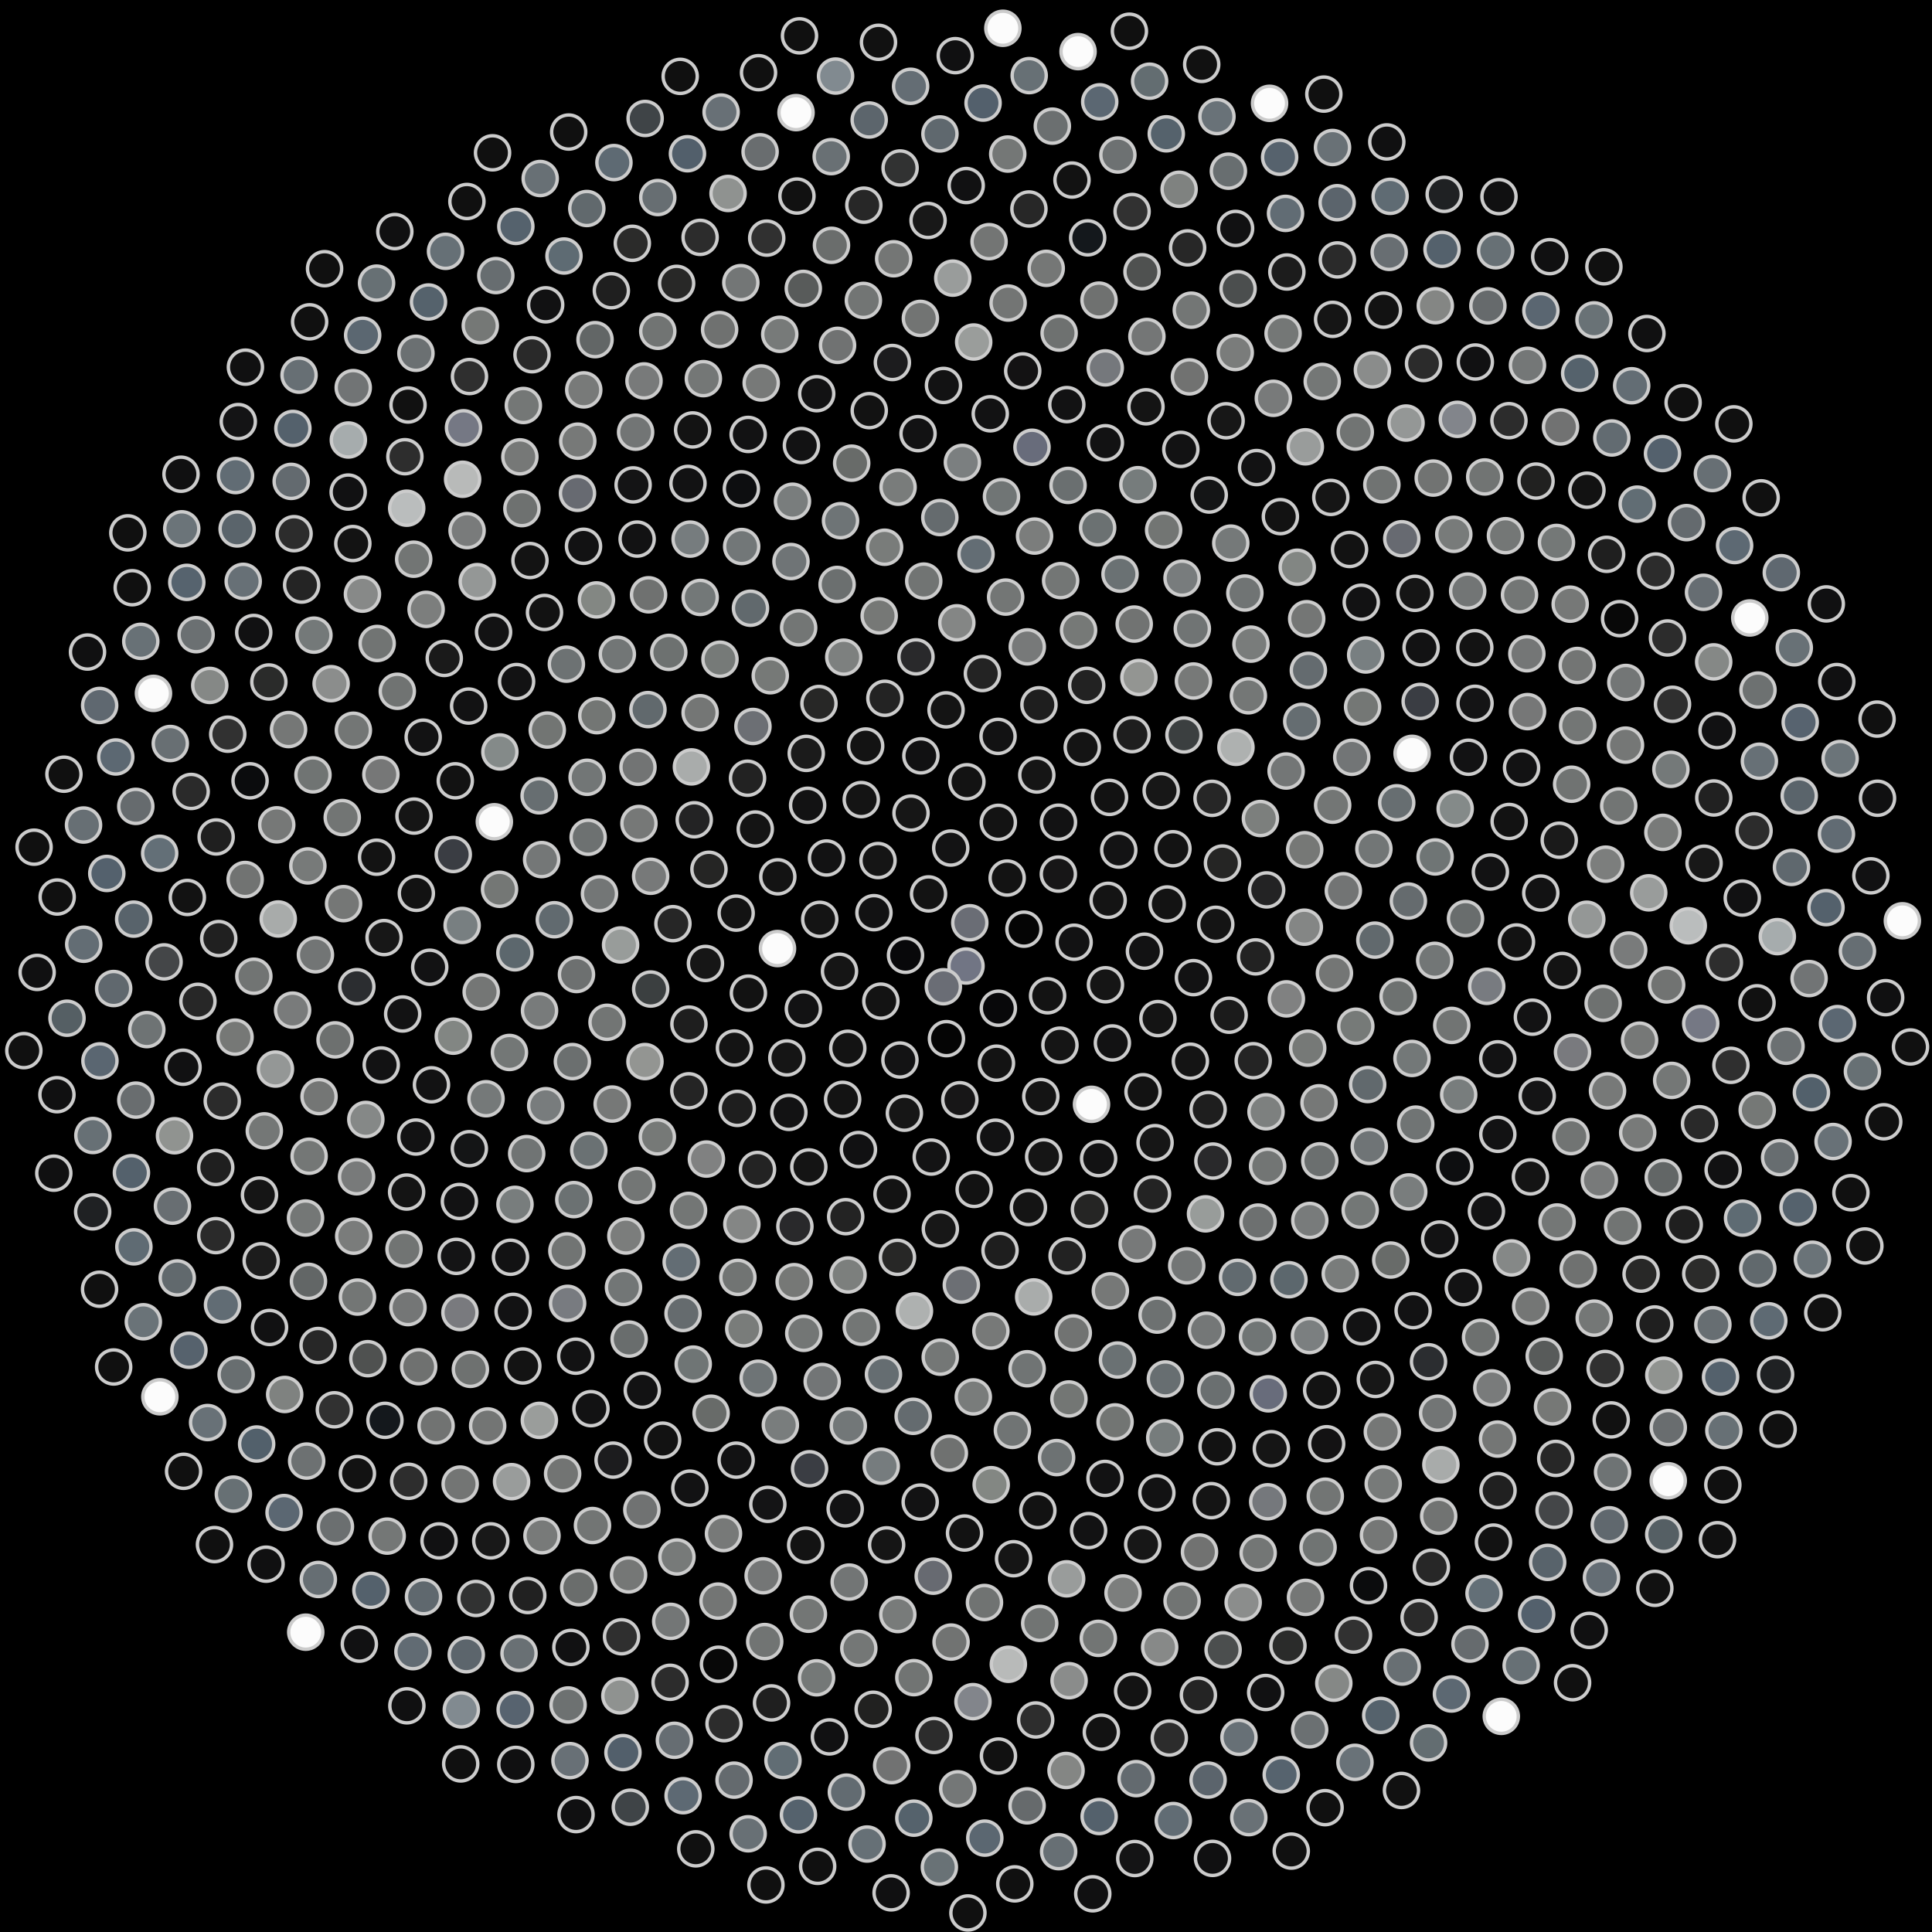 <svg xmlns="http://www.w3.org/2000/svg" width="566.255" height="566.255"><rect width="100%" height="100%" fill="black"/><circle cx="283.13" cy="283.13" r="5" fill="rgb(113,117,132)" stroke="#ccc" stroke-width="1"/><circle cx="276.49" cy="289.21" r="5" fill="rgb(106,109,117)" stroke="#ccc" stroke-width="1"/><circle cx="284.24" cy="270.45" r="5" fill="rgb(106,109,117)" stroke="#ccc" stroke-width="1"/><circle cx="292.61" cy="295.50" r="5" fill="rgb(8,8,10)" stroke="#ccc" stroke-width="1"/><circle cx="265.40" cy="279.99" r="5" fill="rgb(8,8,10)" stroke="#ccc" stroke-width="1"/><circle cx="300.11" cy="272.33" r="5" fill="rgb(5,5,5)" stroke="#ccc" stroke-width="1"/><circle cx="277.40" cy="304.42" r="5" fill="rgb(5,5,5)" stroke="#ccc" stroke-width="1"/><circle cx="272.15" cy="262.00" r="5" fill="rgb(19,19,19)" stroke="#ccc" stroke-width="1"/><circle cx="307.04" cy="291.86" r="5" fill="rgb(19,19,19)" stroke="#ccc" stroke-width="1"/><circle cx="258.17" cy="293.43" r="5" fill="rgb(19,19,19)" stroke="#ccc" stroke-width="1"/><circle cx="295.19" cy="257.35" r="5" fill="rgb(19,19,19)" stroke="#ccc" stroke-width="1"/><circle cx="292.06" cy="311.61" r="5" fill="rgb(19,19,19)" stroke="#ccc" stroke-width="1"/><circle cx="256.15" cy="267.50" r="5" fill="rgb(18,18,19)" stroke="#ccc" stroke-width="1"/><circle cx="314.82" cy="276.16" r="5" fill="rgb(18,18,19)" stroke="#ccc" stroke-width="1"/><circle cx="263.76" cy="310.68" r="5" fill="rgb(19,19,20)" stroke="#ccc" stroke-width="1"/><circle cx="278.65" cy="248.56" r="5" fill="rgb(19,19,20)" stroke="#ccc" stroke-width="1"/><circle cx="310.66" cy="306.33" r="5" fill="rgb(21,21,21)" stroke="#ccc" stroke-width="1"/><circle cx="246.05" cy="284.66" r="5" fill="rgb(21,21,21)" stroke="#ccc" stroke-width="1"/><circle cx="310.19" cy="256.19" r="5" fill="rgb(23,22,23)" stroke="#ccc" stroke-width="1"/><circle cx="281.32" cy="322.32" r="5" fill="rgb(23,22,23)" stroke="#ccc" stroke-width="1"/><circle cx="257.34" cy="252.22" r="5" fill="rgb(21,21,21)" stroke="#ccc" stroke-width="1"/><circle cx="324.00" cy="288.63" r="5" fill="rgb(21,21,21)" stroke="#ccc" stroke-width="1"/><circle cx="248.48" cy="307.24" r="5" fill="rgb(19,19,19)" stroke="#ccc" stroke-width="1"/><circle cx="292.60" cy="241.02" r="5" fill="rgb(19,19,19)" stroke="#ccc" stroke-width="1"/><circle cx="305.05" cy="321.38" r="5" fill="rgb(20,20,20)" stroke="#ccc" stroke-width="1"/><circle cx="240.26" cy="269.45" r="5" fill="rgb(20,20,20)" stroke="#ccc" stroke-width="1"/><circle cx="324.79" cy="263.88" r="5" fill="rgb(20,20,20)" stroke="#ccc" stroke-width="1"/><circle cx="265.07" cy="326.27" r="5" fill="rgb(22,22,22)" stroke="#ccc" stroke-width="1"/><circle cx="267.01" cy="238.31" r="5" fill="rgb(22,22,22)" stroke="#ccc" stroke-width="1"/><circle cx="326.03" cy="305.68" r="5" fill="rgb(18,18,19)" stroke="#ccc" stroke-width="1"/><circle cx="235.46" cy="295.69" r="5" fill="rgb(18,18,19)" stroke="#ccc" stroke-width="1"/><circle cx="310.23" cy="240.98" r="5" fill="rgb(18,18,19)" stroke="#ccc" stroke-width="1"/><circle cx="291.75" cy="333.30" r="5" fill="rgb(18,18,19)" stroke="#ccc" stroke-width="1"/><circle cx="242.25" cy="251.47" r="5" fill="rgb(18,18,19)" stroke="#ccc" stroke-width="1"/><circle cx="335.43" cy="278.79" r="5" fill="rgb(18,18,19)" stroke="#ccc" stroke-width="1"/><circle cx="246.97" cy="322.21" r="5" fill="rgb(19,19,19)" stroke="#ccc" stroke-width="1"/><circle cx="283.39" cy="229.13" r="5" fill="rgb(19,19,19)" stroke="#ccc" stroke-width="1"/><circle cx="319.91" cy="323.67" r="5" fill="rgb(252,252,252)" stroke="#ccc" stroke-width="1"/><circle cx="227.88" cy="278.01" r="5" fill="rgb(252,252,252)" stroke="#ccc" stroke-width="1"/><circle cx="327.90" cy="249.15" r="5" fill="rgb(19,19,20)" stroke="#ccc" stroke-width="1"/><circle cx="272.94" cy="339.13" r="5" fill="rgb(19,19,20)" stroke="#ccc" stroke-width="1"/><circle cx="252.43" cy="234.35" r="5" fill="rgb(20,20,20)" stroke="#ccc" stroke-width="1"/><circle cx="339.38" cy="298.54" r="5" fill="rgb(20,20,20)" stroke="#ccc" stroke-width="1"/><circle cx="230.62" cy="310.07" r="5" fill="rgb(21,21,21)" stroke="#ccc" stroke-width="1"/><circle cx="303.88" cy="227.15" r="5" fill="rgb(21,21,21)" stroke="#ccc" stroke-width="1"/><circle cx="305.89" cy="339.05" r="5" fill="rgb(21,21,21)" stroke="#ccc" stroke-width="1"/><circle cx="227.97" cy="256.99" r="5" fill="rgb(19,19,19)" stroke="#ccc" stroke-width="1"/><circle cx="342.09" cy="264.95" r="5" fill="rgb(19,19,19)" stroke="#ccc" stroke-width="1"/><circle cx="251.60" cy="336.92" r="5" fill="rgb(17,17,18)" stroke="#ccc" stroke-width="1"/><circle cx="269.90" cy="221.53" r="5" fill="rgb(17,17,18)" stroke="#ccc" stroke-width="1"/><circle cx="335.01" cy="319.98" r="5" fill="rgb(18,18,18)" stroke="#ccc" stroke-width="1"/><circle cx="219.35" cy="291.08" r="5" fill="rgb(18,18,18)" stroke="#ccc" stroke-width="1"/><circle cx="325.19" cy="233.71" r="5" fill="rgb(18,18,18)" stroke="#ccc" stroke-width="1"/><circle cx="285.52" cy="348.61" r="5" fill="rgb(18,18,18)" stroke="#ccc" stroke-width="1"/><circle cx="236.71" cy="236.02" r="5" fill="rgb(18,18,19)" stroke="#ccc" stroke-width="1"/><circle cx="349.79" cy="286.54" r="5" fill="rgb(18,18,19)" stroke="#ccc" stroke-width="1"/><circle cx="231.21" cy="326.03" r="5" fill="rgb(18,18,19)" stroke="#ccc" stroke-width="1"/><circle cx="292.52" cy="215.83" r="5" fill="rgb(18,18,19)" stroke="#ccc" stroke-width="1"/><circle cx="322.00" cy="339.58" r="5" fill="rgb(18,18,19)" stroke="#ccc" stroke-width="1"/><circle cx="215.76" cy="267.63" r="5" fill="rgb(19,19,19)" stroke="#ccc" stroke-width="1"/><circle cx="343.78" cy="248.76" r="5" fill="rgb(19,19,19)" stroke="#ccc" stroke-width="1"/><circle cx="261.44" cy="349.99" r="5" fill="rgb(19,19,19)" stroke="#ccc" stroke-width="1"/><circle cx="253.72" cy="218.65" r="5" fill="rgb(19,19,19)" stroke="#ccc" stroke-width="1"/><circle cx="348.89" cy="311.03" r="5" fill="rgb(20,20,20)" stroke="#ccc" stroke-width="1"/><circle cx="215.26" cy="307.17" r="5" fill="rgb(20,20,20)" stroke="#ccc" stroke-width="1"/><circle cx="317.20" cy="219.06" r="5" fill="rgb(20,20,20)" stroke="#ccc" stroke-width="1"/><circle cx="301.42" cy="353.92" r="5" fill="rgb(20,20,20)" stroke="#ccc" stroke-width="1"/><circle cx="221.36" cy="242.98" r="5" fill="rgb(20,20,20)" stroke="#ccc" stroke-width="1"/><circle cx="356.33" cy="270.91" r="5" fill="rgb(20,20,20)" stroke="#ccc" stroke-width="1"/><circle cx="237.06" cy="342.01" r="5" fill="rgb(20,20,20)" stroke="#ccc" stroke-width="1"/><circle cx="277.28" cy="208.06" r="5" fill="rgb(20,20,20)" stroke="#ccc" stroke-width="1"/><circle cx="338.54" cy="334.90" r="5" fill="rgb(22,22,22)" stroke="#ccc" stroke-width="1"/><circle cx="206.76" cy="282.38" r="5" fill="rgb(22,22,22)" stroke="#ccc" stroke-width="1"/><circle cx="340.33" cy="231.74" r="5" fill="rgb(23,23,23)" stroke="#ccc" stroke-width="1"/><circle cx="275.61" cy="360.18" r="5" fill="rgb(23,23,23)" stroke="#ccc" stroke-width="1"/><circle cx="236.31" cy="220.81" r="5" fill="rgb(27,27,27)" stroke="#ccc" stroke-width="1"/><circle cx="360.25" cy="297.55" r="5" fill="rgb(27,27,27)" stroke="#ccc" stroke-width="1"/><circle cx="216.08" cy="324.86" r="5" fill="rgb(30,30,30)" stroke="#ccc" stroke-width="1"/><circle cx="304.51" cy="206.57" r="5" fill="rgb(30,30,30)" stroke="#ccc" stroke-width="1"/><circle cx="319.30" cy="354.47" r="5" fill="rgb(37,37,36)" stroke="#ccc" stroke-width="1"/><circle cx="207.79" cy="254.78" r="5" fill="rgb(37,37,36)" stroke="#ccc" stroke-width="1"/><circle cx="358.30" cy="252.95" r="5" fill="rgb(37,37,36)" stroke="#ccc" stroke-width="1"/><circle cx="247.87" cy="356.60" r="5" fill="rgb(35,35,35)" stroke="#ccc" stroke-width="1"/><circle cx="259.35" cy="204.66" r="5" fill="rgb(35,35,35)" stroke="#ccc" stroke-width="1"/><circle cx="354.09" cy="325.18" r="5" fill="rgb(30,30,30)" stroke="#ccc" stroke-width="1"/><circle cx="201.92" cy="300.15" r="5" fill="rgb(30,30,30)" stroke="#ccc" stroke-width="1"/><circle cx="331.79" cy="215.32" r="5" fill="rgb(30,30,30)" stroke="#ccc" stroke-width="1"/><circle cx="293.10" cy="366.48" r="5" fill="rgb(30,30,30)" stroke="#ccc" stroke-width="1"/><circle cx="219.10" cy="228.09" r="5" fill="rgb(34,34,34)" stroke="#ccc" stroke-width="1"/><circle cx="367.99" cy="280.45" r="5" fill="rgb(34,34,34)" stroke="#ccc" stroke-width="1"/><circle cx="222.02" cy="342.76" r="5" fill="rgb(35,35,35)" stroke="#ccc" stroke-width="1"/><circle cx="287.93" cy="197.41" r="5" fill="rgb(35,35,35)" stroke="#ccc" stroke-width="1"/><circle cx="337.79" cy="349.94" r="5" fill="rgb(35,35,35)" stroke="#ccc" stroke-width="1"/><circle cx="197.23" cy="270.72" r="5" fill="rgb(38,38,38)" stroke="#ccc" stroke-width="1"/><circle cx="355.24" cy="233.99" r="5" fill="rgb(38,38,38)" stroke="#ccc" stroke-width="1"/><circle cx="263.04" cy="368.52" r="5" fill="rgb(39,39,38)" stroke="#ccc" stroke-width="1"/><circle cx="240.03" cy="206.19" r="5" fill="rgb(39,39,38)" stroke="#ccc" stroke-width="1"/><circle cx="367.31" cy="310.89" r="5" fill="rgb(36,36,36)" stroke="#ccc" stroke-width="1"/><circle cx="201.89" cy="319.71" r="5" fill="rgb(36,36,36)" stroke="#ccc" stroke-width="1"/><circle cx="318.50" cy="200.86" r="5" fill="rgb(34,34,34)" stroke="#ccc" stroke-width="1"/><circle cx="312.76" cy="368.11" r="5" fill="rgb(34,34,34)" stroke="#ccc" stroke-width="1"/><circle cx="203.48" cy="240.27" r="5" fill="rgb(35,35,36)" stroke="#ccc" stroke-width="1"/><circle cx="371.24" cy="260.82" r="5" fill="rgb(35,35,36)" stroke="#ccc" stroke-width="1"/><circle cx="232.98" cy="359.47" r="5" fill="rgb(41,41,43)" stroke="#ccc" stroke-width="1"/><circle cx="268.47" cy="192.52" r="5" fill="rgb(41,41,43)" stroke="#ccc" stroke-width="1"/><circle cx="355.49" cy="340.30" r="5" fill="rgb(41,41,43)" stroke="#ccc" stroke-width="1"/><circle cx="190.71" cy="289.88" r="5" fill="rgb(59,63,64)" stroke="#ccc" stroke-width="1"/><circle cx="347.01" cy="215.41" r="5" fill="rgb(59,63,64)" stroke="#ccc" stroke-width="1"/><circle cx="281.76" cy="376.65" r="5" fill="rgb(108,111,116)" stroke="#ccc" stroke-width="1"/><circle cx="220.68" cy="212.92" r="5" fill="rgb(108,111,116)" stroke="#ccc" stroke-width="1"/><circle cx="377.03" cy="292.76" r="5" fill="rgb(128,129,129)" stroke="#ccc" stroke-width="1"/><circle cx="207.04" cy="339.71" r="5" fill="rgb(128,129,129)" stroke="#ccc" stroke-width="1"/><circle cx="301.09" cy="189.59" r="5" fill="rgb(119,121,121)" stroke="#ccc" stroke-width="1"/><circle cx="333.29" cy="364.59" r="5" fill="rgb(119,121,121)" stroke="#ccc" stroke-width="1"/><circle cx="190.70" cy="256.83" r="5" fill="rgb(119,121,121)" stroke="#ccc" stroke-width="1"/><circle cx="369.42" cy="239.90" r="5" fill="rgb(124,127,125)" stroke="#ccc" stroke-width="1"/><circle cx="248.55" cy="373.68" r="5" fill="rgb(124,127,125)" stroke="#ccc" stroke-width="1"/><circle cx="247.30" cy="192.61" r="5" fill="rgb(125,128,127)" stroke="#ccc" stroke-width="1"/><circle cx="371.06" cy="325.86" r="5" fill="rgb(125,128,127)" stroke="#ccc" stroke-width="1"/><circle cx="189.03" cy="311.14" r="5" fill="rgb(147,149,146)" stroke="#ccc" stroke-width="1"/><circle cx="333.80" cy="198.56" r="5" fill="rgb(147,149,146)" stroke="#ccc" stroke-width="1"/><circle cx="302.97" cy="380.12" r="5" fill="rgb(169,172,171)" stroke="#ccc" stroke-width="1"/><circle cx="202.65" cy="224.77" r="5" fill="rgb(169,172,171)" stroke="#ccc" stroke-width="1"/><circle cx="382.29" cy="271.75" r="5" fill="rgb(132,134,133)" stroke="#ccc" stroke-width="1"/><circle cx="217.43" cy="358.81" r="5" fill="rgb(132,134,133)" stroke="#ccc" stroke-width="1"/><circle cx="280.44" cy="182.54" r="5" fill="rgb(132,134,133)" stroke="#ccc" stroke-width="1"/><circle cx="353.33" cy="355.77" r="5" fill="rgb(152,156,154)" stroke="#ccc" stroke-width="1"/><circle cx="181.89" cy="276.96" r="5" fill="rgb(152,156,154)" stroke="#ccc" stroke-width="1"/><circle cx="362.25" cy="219.04" r="5" fill="rgb(174,177,176)" stroke="#ccc" stroke-width="1"/><circle cx="268.02" cy="384.22" r="5" fill="rgb(174,177,176)" stroke="#ccc" stroke-width="1"/><circle cx="225.76" cy="198.05" r="5" fill="rgb(118,121,119)" stroke="#ccc" stroke-width="1"/><circle cx="383.28" cy="307.20" r="5" fill="rgb(118,121,119)" stroke="#ccc" stroke-width="1"/><circle cx="192.67" cy="333.22" r="5" fill="rgb(118,121,119)" stroke="#ccc" stroke-width="1"/><circle cx="316.12" cy="184.72" r="5" fill="rgb(118,121,119)" stroke="#ccc" stroke-width="1"/><circle cx="325.44" cy="378.33" r="5" fill="rgb(118,120,119)" stroke="#ccc" stroke-width="1"/><circle cx="187.27" cy="241.35" r="5" fill="rgb(118,120,119)" stroke="#ccc" stroke-width="1"/><circle cx="382.40" cy="249.05" r="5" fill="rgb(118,120,118)" stroke="#ccc" stroke-width="1"/><circle cx="232.76" cy="375.65" r="5" fill="rgb(118,120,118)" stroke="#ccc" stroke-width="1"/><circle cx="257.68" cy="180.51" r="5" fill="rgb(118,120,118)" stroke="#ccc" stroke-width="1"/><circle cx="371.53" cy="341.82" r="5" fill="rgb(114,117,116)" stroke="#ccc" stroke-width="1"/><circle cx="177.92" cy="299.63" r="5" fill="rgb(114,117,116)" stroke="#ccc" stroke-width="1"/><circle cx="349.79" cy="199.60" r="5" fill="rgb(119,121,120)" stroke="#ccc" stroke-width="1"/><circle cx="290.42" cy="390.13" r="5" fill="rgb(119,121,120)" stroke="#ccc" stroke-width="1"/><circle cx="205.20" cy="208.89" r="5" fill="rgb(116,118,117)" stroke="#ccc" stroke-width="1"/><circle cx="391.11" cy="285.23" r="5" fill="rgb(116,118,117)" stroke="#ccc" stroke-width="1"/><circle cx="201.80" cy="354.76" r="5" fill="rgb(115,118,117)" stroke="#ccc" stroke-width="1"/><circle cx="294.75" cy="175.00" r="5" fill="rgb(115,118,117)" stroke="#ccc" stroke-width="1"/><circle cx="347.82" cy="371.00" r="5" fill="rgb(115,118,118)" stroke="#ccc" stroke-width="1"/><circle cx="175.70" cy="261.96" r="5" fill="rgb(115,118,118)" stroke="#ccc" stroke-width="1"/><circle cx="376.95" cy="225.98" r="5" fill="rgb(115,118,118)" stroke="#ccc" stroke-width="1"/><circle cx="252.44" cy="389.00" r="5" fill="rgb(115,118,117)" stroke="#ccc" stroke-width="1"/><circle cx="234.08" cy="184.01" r="5" fill="rgb(115,118,117)" stroke="#ccc" stroke-width="1"/><circle cx="386.59" cy="323.22" r="5" fill="rgb(118,120,119)" stroke="#ccc" stroke-width="1"/><circle cx="179.42" cy="323.59" r="5" fill="rgb(118,120,119)" stroke="#ccc" stroke-width="1"/><circle cx="332.43" cy="182.91" r="5" fill="rgb(113,115,114)" stroke="#ccc" stroke-width="1"/><circle cx="314.57" cy="390.67" r="5" fill="rgb(113,115,114)" stroke="#ccc" stroke-width="1"/><circle cx="186.99" cy="224.88" r="5" fill="rgb(114,116,116)" stroke="#ccc" stroke-width="1"/><circle cx="393.72" cy="261.07" r="5" fill="rgb(114,116,116)" stroke="#ccc" stroke-width="1"/><circle cx="216.27" cy="374.39" r="5" fill="rgb(113,116,115)" stroke="#ccc" stroke-width="1"/><circle cx="270.74" cy="170.32" r="5" fill="rgb(113,116,115)" stroke="#ccc" stroke-width="1"/><circle cx="368.73" cy="358.18" r="5" fill="rgb(109,112,112)" stroke="#ccc" stroke-width="1"/><circle cx="168.96" cy="285.62" r="5" fill="rgb(109,112,112)" stroke="#ccc" stroke-width="1"/><circle cx="365.89" cy="203.93" r="5" fill="rgb(116,119,118)" stroke="#ccc" stroke-width="1"/><circle cx="275.58" cy="397.78" r="5" fill="rgb(116,119,118)" stroke="#ccc" stroke-width="1"/><circle cx="211.02" cy="193.21" r="5" fill="rgb(118,122,120)" stroke="#ccc" stroke-width="1"/><circle cx="397.38" cy="300.78" r="5" fill="rgb(118,122,120)" stroke="#ccc" stroke-width="1"/><circle cx="186.67" cy="347.48" r="5" fill="rgb(115,118,117)" stroke="#ccc" stroke-width="1"/><circle cx="310.86" cy="170.18" r="5" fill="rgb(115,118,117)" stroke="#ccc" stroke-width="1"/><circle cx="339.14" cy="385.45" r="5" fill="rgb(109,113,113)" stroke="#ccc" stroke-width="1"/><circle cx="172.38" cy="245.40" r="5" fill="rgb(109,113,113)" stroke="#ccc" stroke-width="1"/><circle cx="390.59" cy="236.00" r="5" fill="rgb(115,118,117)" stroke="#ccc" stroke-width="1"/><circle cx="235.58" cy="390.79" r="5" fill="rgb(115,118,117)" stroke="#ccc" stroke-width="1"/><circle cx="245.35" cy="171.30" r="5" fill="rgb(107,111,111)" stroke="#ccc" stroke-width="1"/><circle cx="386.82" cy="340.23" r="5" fill="rgb(107,111,111)" stroke="#ccc" stroke-width="1"/><circle cx="167.76" cy="311.14" r="5" fill="rgb(107,111,111)" stroke="#ccc" stroke-width="1"/><circle cx="349.46" cy="184.26" r="5" fill="rgb(112,116,116)" stroke="#ccc" stroke-width="1"/><circle cx="301.05" cy="401.17" r="5" fill="rgb(112,116,116)" stroke="#ccc" stroke-width="1"/><circle cx="189.91" cy="207.98" r="5" fill="rgb(97,105,109)" stroke="#ccc" stroke-width="1"/><circle cx="402.96" cy="275.55" r="5" fill="rgb(97,105,109)" stroke="#ccc" stroke-width="1"/><circle cx="199.65" cy="369.91" r="5" fill="rgb(99,109,116)" stroke="#ccc" stroke-width="1"/><circle cx="286.07" cy="162.42" r="5" fill="rgb(99,109,116)" stroke="#ccc" stroke-width="1"/><circle cx="362.72" cy="374.38" r="5" fill="rgb(97,106,111)" stroke="#ccc" stroke-width="1"/><circle cx="162.47" cy="269.57" r="5" fill="rgb(97,106,111)" stroke="#ccc" stroke-width="1"/><circle cx="381.53" cy="211.43" r="5" fill="rgb(101,109,113)" stroke="#ccc" stroke-width="1"/><circle cx="258.94" cy="402.79" r="5" fill="rgb(101,109,113)" stroke="#ccc" stroke-width="1"/><circle cx="219.96" cy="178.27" r="5" fill="rgb(97,105,109)" stroke="#ccc" stroke-width="1"/><circle cx="400.85" cy="317.87" r="5" fill="rgb(97,105,109)" stroke="#ccc" stroke-width="1"/><circle cx="172.56" cy="337.17" r="5" fill="rgb(106,113,115)" stroke="#ccc" stroke-width="1"/><circle cx="328.27" cy="168.28" r="5" fill="rgb(106,113,115)" stroke="#ccc" stroke-width="1"/><circle cx="327.53" cy="398.61" r="5" fill="rgb(106,113,115)" stroke="#ccc" stroke-width="1"/><circle cx="172.08" cy="227.82" r="5" fill="rgb(114,118,118)" stroke="#ccc" stroke-width="1"/><circle cx="402.68" cy="248.81" r="5" fill="rgb(114,118,118)" stroke="#ccc" stroke-width="1"/><circle cx="217.99" cy="389.47" r="5" fill="rgb(121,124,122)" stroke="#ccc" stroke-width="1"/><circle cx="259.27" cy="160.39" r="5" fill="rgb(121,124,122)" stroke="#ccc" stroke-width="1"/><circle cx="383.89" cy="357.70" r="5" fill="rgb(120,123,123)" stroke="#ccc" stroke-width="1"/><circle cx="158.13" cy="296.23" r="5" fill="rgb(120,123,123)" stroke="#ccc" stroke-width="1"/><circle cx="366.65" cy="188.79" r="5" fill="rgb(121,124,123)" stroke="#ccc" stroke-width="1"/><circle cx="285.27" cy="409.43" r="5" fill="rgb(121,124,123)" stroke="#ccc" stroke-width="1"/><circle cx="196.01" cy="191.21" r="5" fill="rgb(109,113,112)" stroke="#ccc" stroke-width="1"/><circle cx="409.77" cy="292.08" r="5" fill="rgb(109,113,112)" stroke="#ccc" stroke-width="1"/><circle cx="183.44" cy="362.27" r="5" fill="rgb(123,125,124)" stroke="#ccc" stroke-width="1"/><circle cx="303.22" cy="157.12" r="5" fill="rgb(123,125,124)" stroke="#ccc" stroke-width="1"/><circle cx="353.60" cy="389.88" r="5" fill="rgb(116,119,119)" stroke="#ccc" stroke-width="1"/><circle cx="158.75" cy="251.94" r="5" fill="rgb(116,119,119)" stroke="#ccc" stroke-width="1"/><circle cx="396.19" cy="221.96" r="5" fill="rgb(114,117,118)" stroke="#ccc" stroke-width="1"/><circle cx="240.98" cy="404.90" r="5" fill="rgb(114,117,118)" stroke="#ccc" stroke-width="1"/><circle cx="231.83" cy="164.58" r="5" fill="rgb(111,116,118)" stroke="#ccc" stroke-width="1"/><circle cx="401.32" cy="336.02" r="5" fill="rgb(111,116,118)" stroke="#ccc" stroke-width="1"/><circle cx="159.95" cy="324.07" r="5" fill="rgb(120,124,125)" stroke="#ccc" stroke-width="1"/><circle cx="346.45" cy="169.46" r="5" fill="rgb(120,124,125)" stroke="#ccc" stroke-width="1"/><circle cx="313.29" cy="410.02" r="5" fill="rgb(115,118,116)" stroke="#ccc" stroke-width="1"/><circle cx="174.92" cy="209.76" r="5" fill="rgb(115,118,116)" stroke="#ccc" stroke-width="1"/><circle cx="412.78" cy="264.09" r="5" fill="rgb(101,107,110)" stroke="#ccc" stroke-width="1"/><circle cx="200.19" cy="384.98" r="5" fill="rgb(101,107,110)" stroke="#ccc" stroke-width="1"/><circle cx="275.46" cy="151.69" r="5" fill="rgb(101,107,110)" stroke="#ccc" stroke-width="1"/><circle cx="377.78" cy="375.08" r="5" fill="rgb(92,103,109)" stroke="#ccc" stroke-width="1"/><circle cx="150.91" cy="279.26" r="5" fill="rgb(92,103,109)" stroke="#ccc" stroke-width="1"/><circle cx="383.47" cy="196.47" r="5" fill="rgb(100,107,111)" stroke="#ccc" stroke-width="1"/><circle cx="267.64" cy="415.11" r="5" fill="rgb(100,107,111)" stroke="#ccc" stroke-width="1"/><circle cx="205.22" cy="175.10" r="5" fill="rgb(115,120,120)" stroke="#ccc" stroke-width="1"/><circle cx="413.84" cy="310.22" r="5" fill="rgb(115,120,120)" stroke="#ccc" stroke-width="1"/><circle cx="168.18" cy="351.60" r="5" fill="rgb(107,113,114)" stroke="#ccc" stroke-width="1"/><circle cx="321.71" cy="154.70" r="5" fill="rgb(107,113,114)" stroke="#ccc" stroke-width="1"/><circle cx="341.56" cy="404.16" r="5" fill="rgb(103,110,113)" stroke="#ccc" stroke-width="1"/><circle cx="158.01" cy="233.24" r="5" fill="rgb(103,110,113)" stroke="#ccc" stroke-width="1"/><circle cx="409.37" cy="235.29" r="5" fill="rgb(103,110,113)" stroke="#ccc" stroke-width="1"/><circle cx="222.22" cy="403.94" r="5" fill="rgb(110,116,118)" stroke="#ccc" stroke-width="1"/><circle cx="246.35" cy="152.61" r="5" fill="rgb(110,116,118)" stroke="#ccc" stroke-width="1"/><circle cx="398.66" cy="354.68" r="5" fill="rgb(115,119,118)" stroke="#ccc" stroke-width="1"/><circle cx="149.31" cy="308.47" r="5" fill="rgb(115,119,118)" stroke="#ccc" stroke-width="1"/><circle cx="364.86" cy="173.81" r="5" fill="rgb(112,116,116)" stroke="#ccc" stroke-width="1"/><circle cx="296.73" cy="419.24" r="5" fill="rgb(112,116,116)" stroke="#ccc" stroke-width="1"/><circle cx="180.94" cy="191.75" r="5" fill="rgb(114,118,118)" stroke="#ccc" stroke-width="1"/><circle cx="420.50" cy="281.47" r="5" fill="rgb(114,118,118)" stroke="#ccc" stroke-width="1"/><circle cx="182.74" cy="377.34" r="5" fill="rgb(114,118,118)" stroke="#ccc" stroke-width="1"/><circle cx="293.53" cy="145.55" r="5" fill="rgb(112,117,117)" stroke="#ccc" stroke-width="1"/><circle cx="368.57" cy="391.83" r="5" fill="rgb(112,117,117)" stroke="#ccc" stroke-width="1"/><circle cx="146.41" cy="260.64" r="5" fill="rgb(116,119,117)" stroke="#ccc" stroke-width="1"/><circle cx="399.37" cy="207.20" r="5" fill="rgb(116,119,117)" stroke="#ccc" stroke-width="1"/><circle cx="248.63" cy="417.92" r="5" fill="rgb(114,119,120)" stroke="#ccc" stroke-width="1"/><circle cx="217.38" cy="160.18" r="5" fill="rgb(114,119,120)" stroke="#ccc" stroke-width="1"/><circle cx="414.94" cy="329.47" r="5" fill="rgb(112,116,116)" stroke="#ccc" stroke-width="1"/><circle cx="154.37" cy="338.11" r="5" fill="rgb(112,116,116)" stroke="#ccc" stroke-width="1"/><circle cx="341.05" cy="155.35" r="5" fill="rgb(114,117,115)" stroke="#ccc" stroke-width="1"/><circle cx="326.82" cy="416.75" r="5" fill="rgb(114,117,115)" stroke="#ccc" stroke-width="1"/><circle cx="160.40" cy="213.97" r="5" fill="rgb(114,117,115)" stroke="#ccc" stroke-width="1"/><circle cx="420.62" cy="251.16" r="5" fill="rgb(111,117,117)" stroke="#ccc" stroke-width="1"/><circle cx="203.18" cy="399.81" r="5" fill="rgb(111,117,117)" stroke="#ccc" stroke-width="1"/><circle cx="263.22" cy="142.80" r="5" fill="rgb(121,124,123)" stroke="#ccc" stroke-width="1"/><circle cx="392.82" cy="373.33" r="5" fill="rgb(121,124,123)" stroke="#ccc" stroke-width="1"/><circle cx="141.03" cy="290.72" r="5" fill="rgb(116,118,117)" stroke="#ccc" stroke-width="1"/><circle cx="382.98" cy="181.34" r="5" fill="rgb(116,118,117)" stroke="#ccc" stroke-width="1"/><circle cx="278.25" cy="425.91" r="5" fill="rgb(111,113,112)" stroke="#ccc" stroke-width="1"/><circle cx="190.09" cy="174.33" r="5" fill="rgb(111,113,112)" stroke="#ccc" stroke-width="1"/><circle cx="425.50" cy="300.54" r="5" fill="rgb(113,116,115)" stroke="#ccc" stroke-width="1"/><circle cx="166.15" cy="366.63" r="5" fill="rgb(113,116,115)" stroke="#ccc" stroke-width="1"/><circle cx="313.04" cy="142.27" r="5" fill="rgb(106,111,112)" stroke="#ccc" stroke-width="1"/><circle cx="356.37" cy="407.44" r="5" fill="rgb(106,111,112)" stroke="#ccc" stroke-width="1"/><circle cx="144.89" cy="240.85" r="5" fill="rgb(252,252,252)" stroke="#ccc" stroke-width="1"/><circle cx="413.87" cy="220.80" r="5" fill="rgb(252,252,252)" stroke="#ccc" stroke-width="1"/><circle cx="228.72" cy="417.66" r="5" fill="rgb(121,125,125)" stroke="#ccc" stroke-width="1"/><circle cx="232.27" cy="146.91" r="5" fill="rgb(121,125,125)" stroke="#ccc" stroke-width="1"/><circle cx="412.89" cy="349.34" r="5" fill="rgb(121,125,125)" stroke="#ccc" stroke-width="1"/><circle cx="142.45" cy="322.03" r="5" fill="rgb(117,121,121)" stroke="#ccc" stroke-width="1"/><circle cx="360.73" cy="159.18" r="5" fill="rgb(117,121,121)" stroke="#ccc" stroke-width="1"/><circle cx="309.68" cy="427.21" r="5" fill="rgb(109,114,115)" stroke="#ccc" stroke-width="1"/><circle cx="166.00" cy="194.66" r="5" fill="rgb(109,114,115)" stroke="#ccc" stroke-width="1"/><circle cx="429.53" cy="269.22" r="5" fill="rgb(105,109,109)" stroke="#ccc" stroke-width="1"/><circle cx="184.39" cy="392.48" r="5" fill="rgb(105,109,109)" stroke="#ccc" stroke-width="1"/><circle cx="282.07" cy="135.52" r="5" fill="rgb(123,127,128)" stroke="#ccc" stroke-width="1"/><circle cx="383.80" cy="391.45" r="5" fill="rgb(123,127,128)" stroke="#ccc" stroke-width="1"/><circle cx="135.45" cy="271.24" r="5" fill="rgb(120,127,129)" stroke="#ccc" stroke-width="1"/><circle cx="400.27" cy="191.97" r="5" fill="rgb(120,127,129)" stroke="#ccc" stroke-width="1"/><circle cx="258.28" cy="429.74" r="5" fill="rgb(118,124,126)" stroke="#ccc" stroke-width="1"/><circle cx="202.27" cy="158.01" r="5" fill="rgb(118,124,126)" stroke="#ccc" stroke-width="1"/><circle cx="427.53" cy="320.84" r="5" fill="rgb(120,125,125)" stroke="#ccc" stroke-width="1"/><circle cx="150.94" cy="352.99" r="5" fill="rgb(120,125,125)" stroke="#ccc" stroke-width="1"/><circle cx="333.50" cy="142.06" r="5" fill="rgb(118,124,124)" stroke="#ccc" stroke-width="1"/><circle cx="341.38" cy="421.42" r="5" fill="rgb(118,124,124)" stroke="#ccc" stroke-width="1"/><circle cx="146.51" cy="220.39" r="5" fill="rgb(132,138,137)" stroke="#ccc" stroke-width="1"/><circle cx="426.50" cy="237.03" r="5" fill="rgb(132,138,137)" stroke="#ccc" stroke-width="1"/><circle cx="208.42" cy="414.20" r="5" fill="rgb(104,107,105)" stroke="#ccc" stroke-width="1"/><circle cx="249.62" cy="135.75" r="5" fill="rgb(104,107,105)" stroke="#ccc" stroke-width="1"/><circle cx="407.61" cy="369.31" r="5" fill="rgb(104,107,105)" stroke="#ccc" stroke-width="1"/><circle cx="132.86" cy="303.70" r="5" fill="rgb(130,134,131)" stroke="#ccc" stroke-width="1"/><circle cx="380.21" cy="166.25" r="5" fill="rgb(130,134,131)" stroke="#ccc" stroke-width="1"/><circle cx="290.51" cy="435.15" r="5" fill="rgb(131,135,131)" stroke="#ccc" stroke-width="1"/><circle cx="174.81" cy="175.83" r="5" fill="rgb(131,135,131)" stroke="#ccc" stroke-width="1"/><circle cx="435.75" cy="289.09" r="5" fill="rgb(120,123,128)" stroke="#ccc" stroke-width="1"/><circle cx="166.36" cy="382.00" r="5" fill="rgb(120,123,128)" stroke="#ccc" stroke-width="1"/><circle cx="302.47" cy="131.09" r="5" fill="rgb(104,108,123)" stroke="#ccc" stroke-width="1"/><circle cx="371.72" cy="408.52" r="5" fill="rgb(104,108,123)" stroke="#ccc" stroke-width="1"/><circle cx="132.85" cy="250.45" r="5" fill="rgb(58,61,67)" stroke="#ccc" stroke-width="1"/><circle cx="416.24" cy="205.58" r="5" fill="rgb(58,61,67)" stroke="#ccc" stroke-width="1"/><circle cx="237.28" cy="430.48" r="5" fill="rgb(58,61,67)" stroke="#ccc" stroke-width="1"/><circle cx="217.29" cy="143.27" r="5" fill="rgb(13,14,16)" stroke="#ccc" stroke-width="1"/><circle cx="426.39" cy="341.88" r="5" fill="rgb(13,14,16)" stroke="#ccc" stroke-width="1"/><circle cx="137.56" cy="336.67" r="5" fill="rgb(20,21,22)" stroke="#ccc" stroke-width="1"/><circle cx="354.42" cy="145.09" r="5" fill="rgb(20,21,22)" stroke="#ccc" stroke-width="1"/><circle cx="323.87" cy="433.32" r="5" fill="rgb(18,18,19)" stroke="#ccc" stroke-width="1"/><circle cx="151.41" cy="199.76" r="5" fill="rgb(18,18,19)" stroke="#ccc" stroke-width="1"/><circle cx="436.82" cy="255.58" r="5" fill="rgb(18,18,19)" stroke="#ccc" stroke-width="1"/><circle cx="188.25" cy="407.47" r="5" fill="rgb(18,18,19)" stroke="#ccc" stroke-width="1"/><circle cx="269.07" cy="127.10" r="5" fill="rgb(18,18,19)" stroke="#ccc" stroke-width="1"/><circle cx="399.08" cy="388.86" r="5" fill="rgb(18,18,19)" stroke="#ccc" stroke-width="1"/><circle cx="125.95" cy="283.49" r="5" fill="rgb(18,18,19)" stroke="#ccc" stroke-width="1"/><circle cx="398.97" cy="176.51" r="5" fill="rgb(18,18,19)" stroke="#ccc" stroke-width="1"/><circle cx="269.70" cy="440.25" r="5" fill="rgb(18,18,19)" stroke="#ccc" stroke-width="1"/><circle cx="186.74" cy="158.00" r="5" fill="rgb(18,18,19)" stroke="#ccc" stroke-width="1"/><circle cx="438.98" cy="310.33" r="5" fill="rgb(18,18,19)" stroke="#ccc" stroke-width="1"/><circle cx="149.62" cy="368.49" r="5" fill="rgb(18,18,19)" stroke="#ccc" stroke-width="1"/><circle cx="323.98" cy="129.76" r="5" fill="rgb(18,18,19)" stroke="#ccc" stroke-width="1"/><circle cx="356.72" cy="424.04" r="5" fill="rgb(18,18,18)" stroke="#ccc" stroke-width="1"/><circle cx="133.44" cy="228.85" r="5" fill="rgb(18,18,18)" stroke="#ccc" stroke-width="1"/><circle cx="430.40" cy="221.94" r="5" fill="rgb(18,18,19)" stroke="#ccc" stroke-width="1"/><circle cx="215.76" cy="427.96" r="5" fill="rgb(18,18,19)" stroke="#ccc" stroke-width="1"/><circle cx="234.89" cy="130.58" r="5" fill="rgb(18,18,19)" stroke="#ccc" stroke-width="1"/><circle cx="421.95" cy="363.15" r="5" fill="rgb(18,18,19)" stroke="#ccc" stroke-width="1"/><circle cx="126.46" cy="317.95" r="5" fill="rgb(18,18,19)" stroke="#ccc" stroke-width="1"/><circle cx="375.27" cy="151.42" r="5" fill="rgb(18,18,18)" stroke="#ccc" stroke-width="1"/><circle cx="304.19" cy="442.74" r="5" fill="rgb(18,18,18)" stroke="#ccc" stroke-width="1"/><circle cx="159.59" cy="179.50" r="5" fill="rgb(18,18,18)" stroke="#ccc" stroke-width="1"/><circle cx="444.47" cy="276.08" r="5" fill="rgb(18,18,18)" stroke="#ccc" stroke-width="1"/><circle cx="168.74" cy="397.49" r="5" fill="rgb(18,18,19)" stroke="#ccc" stroke-width="1"/><circle cx="290.24" cy="121.28" r="5" fill="rgb(18,18,19)" stroke="#ccc" stroke-width="1"/><circle cx="387.37" cy="407.46" r="5" fill="rgb(18,18,18)" stroke="#ccc" stroke-width="1"/><circle cx="122.03" cy="261.83" r="5" fill="rgb(18,18,18)" stroke="#ccc" stroke-width="1"/><circle cx="416.51" cy="189.87" r="5" fill="rgb(18,18,19)" stroke="#ccc" stroke-width="1"/><circle cx="247.72" cy="442.23" r="5" fill="rgb(18,18,19)" stroke="#ccc" stroke-width="1"/><circle cx="201.64" cy="141.68" r="5" fill="rgb(18,18,19)" stroke="#ccc" stroke-width="1"/><circle cx="439.00" cy="332.46" r="5" fill="rgb(18,18,19)" stroke="#ccc" stroke-width="1"/><circle cx="134.64" cy="352.15" r="5" fill="rgb(18,18,19)" stroke="#ccc" stroke-width="1"/><circle cx="346.09" cy="131.71" r="5" fill="rgb(18,18,19)" stroke="#ccc" stroke-width="1"/><circle cx="339.07" cy="437.54" r="5" fill="rgb(18,18,19)" stroke="#ccc" stroke-width="1"/><circle cx="137.35" cy="206.94" r="5" fill="rgb(18,18,19)" stroke="#ccc" stroke-width="1"/><circle cx="442.32" cy="240.77" r="5" fill="rgb(18,18,18)" stroke="#ccc" stroke-width="1"/><circle cx="194.22" cy="422.10" r="5" fill="rgb(18,18,18)" stroke="#ccc" stroke-width="1"/><circle cx="254.77" cy="120.36" r="5" fill="rgb(18,18,18)" stroke="#ccc" stroke-width="1"/><circle cx="414.18" cy="384.14" r="5" fill="rgb(18,18,19)" stroke="#ccc" stroke-width="1"/><circle cx="118.02" cy="297.19" r="5" fill="rgb(18,18,19)" stroke="#ccc" stroke-width="1"/><circle cx="395.54" cy="161.05" r="5" fill="rgb(18,18,18)" stroke="#ccc" stroke-width="1"/><circle cx="282.70" cy="449.32" r="5" fill="rgb(18,18,18)" stroke="#ccc" stroke-width="1"/><circle cx="171.02" cy="160.11" r="5" fill="rgb(18,18,19)" stroke="#ccc" stroke-width="1"/><circle cx="449.13" cy="298.13" r="5" fill="rgb(18,18,19)" stroke="#ccc" stroke-width="1"/><circle cx="150.39" cy="384.35" r="5" fill="rgb(18,18,19)" stroke="#ccc" stroke-width="1"/><circle cx="312.67" cy="118.59" r="5" fill="rgb(18,18,19)" stroke="#ccc" stroke-width="1"/><circle cx="372.62" cy="424.61" r="5" fill="rgb(21,21,21)" stroke="#ccc" stroke-width="1"/><circle cx="121.34" cy="239.19" r="5" fill="rgb(21,21,21)" stroke="#ccc" stroke-width="1"/><circle cx="432.32" cy="206.13" r="5" fill="rgb(20,20,21)" stroke="#ccc" stroke-width="1"/><circle cx="225.04" cy="440.91" r="5" fill="rgb(20,20,21)" stroke="#ccc" stroke-width="1"/><circle cx="219.28" cy="127.33" r="5" fill="rgb(18,18,19)" stroke="#ccc" stroke-width="1"/><circle cx="435.66" cy="354.99" r="5" fill="rgb(18,18,19)" stroke="#ccc" stroke-width="1"/><circle cx="121.88" cy="333.25" r="5" fill="rgb(18,18,19)" stroke="#ccc" stroke-width="1"/><circle cx="368.29" cy="137.04" r="5" fill="rgb(18,18,19)" stroke="#ccc" stroke-width="1"/><circle cx="319.06" cy="448.61" r="5" fill="rgb(18,18,19)" stroke="#ccc" stroke-width="1"/><circle cx="144.66" cy="185.24" r="5" fill="rgb(18,18,19)" stroke="#ccc" stroke-width="1"/><circle cx="451.59" cy="261.74" r="5" fill="rgb(18,18,19)" stroke="#ccc" stroke-width="1"/><circle cx="173.20" cy="412.87" r="5" fill="rgb(18,18,19)" stroke="#ccc" stroke-width="1"/><circle cx="276.53" cy="112.97" r="5" fill="rgb(18,18,19)" stroke="#ccc" stroke-width="1"/><circle cx="403.10" cy="404.31" r="5" fill="rgb(23,23,23)" stroke="#ccc" stroke-width="1"/><circle cx="112.57" cy="274.80" r="5" fill="rgb(23,23,23)" stroke="#ccc" stroke-width="1"/><circle cx="414.70" cy="173.90" r="5" fill="rgb(21,21,21)" stroke="#ccc" stroke-width="1"/><circle cx="259.86" cy="452.78" r="5" fill="rgb(21,21,21)" stroke="#ccc" stroke-width="1"/><circle cx="185.56" cy="142.12" r="5" fill="rgb(20,20,21)" stroke="#ccc" stroke-width="1"/><circle cx="450.55" cy="321.25" r="5" fill="rgb(20,20,21)" stroke="#ccc" stroke-width="1"/><circle cx="133.72" cy="368.23" r="5" fill="rgb(20,20,21)" stroke="#ccc" stroke-width="1"/><circle cx="335.88" cy="119.23" r="5" fill="rgb(20,20,20)" stroke="#ccc" stroke-width="1"/><circle cx="355.04" cy="439.83" r="5" fill="rgb(20,20,20)" stroke="#ccc" stroke-width="1"/><circle cx="124.03" cy="216.06" r="5" fill="rgb(18,18,19)" stroke="#ccc" stroke-width="1"/><circle cx="445.96" cy="225.03" r="5" fill="rgb(18,18,19)" stroke="#ccc" stroke-width="1"/><circle cx="202.19" cy="436.16" r="5" fill="rgb(18,18,19)" stroke="#ccc" stroke-width="1"/><circle cx="239.37" cy="115.39" r="5" fill="rgb(18,18,19)" stroke="#ccc" stroke-width="1"/><circle cx="428.89" cy="377.39" r="5" fill="rgb(18,18,19)" stroke="#ccc" stroke-width="1"/><circle cx="111.74" cy="312.13" r="5" fill="rgb(18,18,19)" stroke="#ccc" stroke-width="1"/><circle cx="390.05" cy="145.79" r="5" fill="rgb(21,21,21)" stroke="#ccc" stroke-width="1"/><circle cx="297.07" cy="456.85" r="5" fill="rgb(21,21,21)" stroke="#ccc" stroke-width="1"/><circle cx="155.33" cy="164.29" r="5" fill="rgb(19,19,19)" stroke="#ccc" stroke-width="1"/><circle cx="457.87" cy="284.43" r="5" fill="rgb(19,19,19)" stroke="#ccc" stroke-width="1"/><circle cx="153.23" cy="400.36" r="5" fill="rgb(19,19,19)" stroke="#ccc" stroke-width="1"/><circle cx="299.75" cy="108.71" r="5" fill="rgb(19,18,19)" stroke="#ccc" stroke-width="1"/><circle cx="388.83" cy="423.15" r="5" fill="rgb(19,18,19)" stroke="#ccc" stroke-width="1"/><circle cx="110.37" cy="251.24" r="5" fill="rgb(19,19,19)" stroke="#ccc" stroke-width="1"/><circle cx="432.25" cy="189.82" r="5" fill="rgb(19,19,19)" stroke="#ccc" stroke-width="1"/><circle cx="236.14" cy="452.88" r="5" fill="rgb(19,19,19)" stroke="#ccc" stroke-width="1"/><circle cx="203.01" cy="126.01" r="5" fill="rgb(19,19,19)" stroke="#ccc" stroke-width="1"/><circle cx="448.55" cy="344.94" r="5" fill="rgb(20,20,20)" stroke="#ccc" stroke-width="1"/><circle cx="119.18" cy="349.38" r="5" fill="rgb(20,20,20)" stroke="#ccc" stroke-width="1"/><circle cx="359.36" cy="123.33" r="5" fill="rgb(23,23,23)" stroke="#ccc" stroke-width="1"/><circle cx="334.92" cy="452.67" r="5" fill="rgb(23,23,23)" stroke="#ccc" stroke-width="1"/><circle cx="130.21" cy="192.98" r="5" fill="rgb(26,26,26)" stroke="#ccc" stroke-width="1"/><circle cx="457.00" cy="246.26" r="5" fill="rgb(26,26,26)" stroke="#ccc" stroke-width="1"/><circle cx="179.69" cy="427.95" r="5" fill="rgb(28,28,30)" stroke="#ccc" stroke-width="1"/><circle cx="261.55" cy="106.25" r="5" fill="rgb(28,28,30)" stroke="#ccc" stroke-width="1"/><circle cx="418.69" cy="399.12" r="5" fill="rgb(43,45,48)" stroke="#ccc" stroke-width="1"/><circle cx="104.59" cy="289.18" r="5" fill="rgb(43,45,48)" stroke="#ccc" stroke-width="1"/><circle cx="410.85" cy="157.90" r="5" fill="rgb(103,106,113)" stroke="#ccc" stroke-width="1"/><circle cx="273.52" cy="461.97" r="5" fill="rgb(103,106,113)" stroke="#ccc" stroke-width="1"/><circle cx="169.26" cy="144.59" r="5" fill="rgb(103,106,113)" stroke="#ccc" stroke-width="1"/><circle cx="460.89" cy="308.40" r="5" fill="rgb(121,122,126)" stroke="#ccc" stroke-width="1"/><circle cx="134.80" cy="384.70" r="5" fill="rgb(121,122,126)" stroke="#ccc" stroke-width="1"/><circle cx="323.94" cy="107.82" r="5" fill="rgb(117,120,124)" stroke="#ccc" stroke-width="1"/><circle cx="371.56" cy="440.16" r="5" fill="rgb(117,120,124)" stroke="#ccc" stroke-width="1"/><circle cx="111.63" cy="227.00" r="5" fill="rgb(118,119,119)" stroke="#ccc" stroke-width="1"/><circle cx="447.70" cy="208.57" r="5" fill="rgb(118,119,119)" stroke="#ccc" stroke-width="1"/><circle cx="212.05" cy="449.48" r="5" fill="rgb(119,121,120)" stroke="#ccc" stroke-width="1"/><circle cx="223.10" cy="112.24" r="5" fill="rgb(119,121,120)" stroke="#ccc" stroke-width="1"/><circle cx="443.02" cy="368.69" r="5" fill="rgb(133,136,135)" stroke="#ccc" stroke-width="1"/><circle cx="107.22" cy="328.10" r="5" fill="rgb(133,136,135)" stroke="#ccc" stroke-width="1"/><circle cx="382.58" cy="130.96" r="5" fill="rgb(153,156,155)" stroke="#ccc" stroke-width="1"/><circle cx="312.62" cy="462.74" r="5" fill="rgb(153,156,155)" stroke="#ccc" stroke-width="1"/><circle cx="139.88" cy="170.47" r="5" fill="rgb(148,151,150)" stroke="#ccc" stroke-width="1"/><circle cx="465.07" cy="269.42" r="5" fill="rgb(148,151,150)" stroke="#ccc" stroke-width="1"/><circle cx="158.08" cy="416.30" r="5" fill="rgb(154,157,155)" stroke="#ccc" stroke-width="1"/><circle cx="285.38" cy="100.24" r="5" fill="rgb(154,157,155)" stroke="#ccc" stroke-width="1"/><circle cx="405.15" cy="419.67" r="5" fill="rgb(117,119,118)" stroke="#ccc" stroke-width="1"/><circle cx="100.70" cy="264.85" r="5" fill="rgb(117,119,118)" stroke="#ccc" stroke-width="1"/><circle cx="430.17" cy="173.24" r="5" fill="rgb(114,117,117)" stroke="#ccc" stroke-width="1"/><circle cx="248.89" cy="463.69" r="5" fill="rgb(114,117,117)" stroke="#ccc" stroke-width="1"/><circle cx="186.29" cy="126.67" r="5" fill="rgb(114,117,117)" stroke="#ccc" stroke-width="1"/><circle cx="460.43" cy="333.14" r="5" fill="rgb(113,116,115)" stroke="#ccc" stroke-width="1"/><circle cx="118.41" cy="366.11" r="5" fill="rgb(113,116,115)" stroke="#ccc" stroke-width="1"/><circle cx="348.61" cy="110.46" r="5" fill="rgb(113,114,113)" stroke="#ccc" stroke-width="1"/><circle cx="351.56" cy="454.88" r="5" fill="rgb(113,114,113)" stroke="#ccc" stroke-width="1"/><circle cx="116.45" cy="202.61" r="5" fill="rgb(112,115,114)" stroke="#ccc" stroke-width="1"/><circle cx="460.63" cy="229.85" r="5" fill="rgb(112,115,114)" stroke="#ccc" stroke-width="1"/><circle cx="188.12" cy="442.50" r="5" fill="rgb(112,114,114)" stroke="#ccc" stroke-width="1"/><circle cx="245.48" cy="101.22" r="5" fill="rgb(112,114,114)" stroke="#ccc" stroke-width="1"/><circle cx="433.94" cy="391.96" r="5" fill="rgb(109,112,111)" stroke="#ccc" stroke-width="1"/><circle cx="98.20" cy="304.78" r="5" fill="rgb(109,112,111)" stroke="#ccc" stroke-width="1"/><circle cx="405.01" cy="142.08" r="5" fill="rgb(112,115,114)" stroke="#ccc" stroke-width="1"/><circle cx="288.54" cy="469.68" r="5" fill="rgb(112,115,114)" stroke="#ccc" stroke-width="1"/><circle cx="152.97" cy="149.07" r="5" fill="rgb(110,113,112)" stroke="#ccc" stroke-width="1"/><circle cx="469.87" cy="294.07" r="5" fill="rgb(110,113,112)" stroke="#ccc" stroke-width="1"/><circle cx="137.87" cy="401.34" r="5" fill="rgb(110,113,112)" stroke="#ccc" stroke-width="1"/><circle cx="310.42" cy="97.63" r="5" fill="rgb(110,113,112)" stroke="#ccc" stroke-width="1"/><circle cx="388.43" cy="438.52" r="5" fill="rgb(114,117,116)" stroke="#ccc" stroke-width="1"/><circle cx="100.31" cy="239.62" r="5" fill="rgb(114,117,116)" stroke="#ccc" stroke-width="1"/><circle cx="447.51" cy="191.61" r="5" fill="rgb(116,118,118)" stroke="#ccc" stroke-width="1"/><circle cx="223.67" cy="461.85" r="5" fill="rgb(116,118,118)" stroke="#ccc" stroke-width="1"/><circle cx="206.15" cy="110.98" r="5" fill="rgb(116,119,118)" stroke="#ccc" stroke-width="1"/><circle cx="456.37" cy="358.15" r="5" fill="rgb(116,119,118)" stroke="#ccc" stroke-width="1"/><circle cx="104.51" cy="344.90" r="5" fill="rgb(120,122,122)" stroke="#ccc" stroke-width="1"/><circle cx="373.21" cy="116.74" r="5" fill="rgb(120,122,122)" stroke="#ccc" stroke-width="1"/><circle cx="329.15" cy="466.88" r="5" fill="rgb(124,126,125)" stroke="#ccc" stroke-width="1"/><circle cx="124.89" cy="178.60" r="5" fill="rgb(124,126,125)" stroke="#ccc" stroke-width="1"/><circle cx="470.62" cy="253.28" r="5" fill="rgb(124,126,125)" stroke="#ccc" stroke-width="1"/><circle cx="164.90" cy="431.95" r="5" fill="rgb(114,116,115)" stroke="#ccc" stroke-width="1"/><circle cx="269.76" cy="93.32" r="5" fill="rgb(114,116,115)" stroke="#ccc" stroke-width="1"/><circle cx="421.36" cy="414.20" r="5" fill="rgb(114,117,117)" stroke="#ccc" stroke-width="1"/><circle cx="92.45" cy="279.85" r="5" fill="rgb(114,117,117)" stroke="#ccc" stroke-width="1"/><circle cx="426.10" cy="156.61" r="5" fill="rgb(120,123,122)" stroke="#ccc" stroke-width="1"/><circle cx="263.14" cy="473.21" r="5" fill="rgb(120,123,122)" stroke="#ccc" stroke-width="1"/><circle cx="169.34" cy="129.30" r="5" fill="rgb(119,121,120)" stroke="#ccc" stroke-width="1"/><circle cx="471.15" cy="319.73" r="5" fill="rgb(119,121,120)" stroke="#ccc" stroke-width="1"/><circle cx="119.58" cy="383.25" r="5" fill="rgb(116,118,118)" stroke="#ccc" stroke-width="1"/><circle cx="336.15" cy="98.62" r="5" fill="rgb(116,118,118)" stroke="#ccc" stroke-width="1"/><circle cx="368.76" cy="455.18" r="5" fill="rgb(115,118,117)" stroke="#ccc" stroke-width="1"/><circle cx="103.57" cy="214.03" r="5" fill="rgb(115,118,117)" stroke="#ccc" stroke-width="1"/><circle cx="462.40" cy="212.71" r="5" fill="rgb(115,118,117)" stroke="#ccc" stroke-width="1"/><circle cx="198.41" cy="456.34" r="5" fill="rgb(119,122,121)" stroke="#ccc" stroke-width="1"/><circle cx="228.54" cy="97.98" r="5" fill="rgb(119,122,121)" stroke="#ccc" stroke-width="1"/><circle cx="448.63" cy="382.88" r="5" fill="rgb(116,118,117)" stroke="#ccc" stroke-width="1"/><circle cx="93.51" cy="321.41" r="5" fill="rgb(116,118,117)" stroke="#ccc" stroke-width="1"/><circle cx="397.22" cy="126.64" r="5" fill="rgb(113,116,115)" stroke="#ccc" stroke-width="1"/><circle cx="304.73" cy="475.79" r="5" fill="rgb(113,116,115)" stroke="#ccc" stroke-width="1"/><circle cx="136.90" cy="155.52" r="5" fill="rgb(121,123,123)" stroke="#ccc" stroke-width="1"/><circle cx="477.35" cy="278.44" r="5" fill="rgb(121,123,123)" stroke="#ccc" stroke-width="1"/><circle cx="142.93" cy="417.93" r="5" fill="rgb(115,117,116)" stroke="#ccc" stroke-width="1"/><circle cx="295.47" cy="88.82" r="5" fill="rgb(115,117,116)" stroke="#ccc" stroke-width="1"/><circle cx="405.41" cy="434.90" r="5" fill="rgb(119,122,121)" stroke="#ccc" stroke-width="1"/><circle cx="90.23" cy="253.79" r="5" fill="rgb(119,122,121)" stroke="#ccc" stroke-width="1"/><circle cx="445.36" cy="174.35" r="5" fill="rgb(115,118,117)" stroke="#ccc" stroke-width="1"/><circle cx="236.94" cy="473.12" r="5" fill="rgb(115,118,117)" stroke="#ccc" stroke-width="1"/><circle cx="188.75" cy="111.65" r="5" fill="rgb(120,122,122)" stroke="#ccc" stroke-width="1"/><circle cx="468.75" cy="345.89" r="5" fill="rgb(120,122,122)" stroke="#ccc" stroke-width="1"/><circle cx="103.67" cy="362.32" r="5" fill="rgb(122,124,123)" stroke="#ccc" stroke-width="1"/><circle cx="362.04" cy="103.33" r="5" fill="rgb(122,124,123)" stroke="#ccc" stroke-width="1"/><circle cx="346.46" cy="469.21" r="5" fill="rgb(113,116,115)" stroke="#ccc" stroke-width="1"/><circle cx="110.55" cy="188.60" r="5" fill="rgb(113,116,115)" stroke="#ccc" stroke-width="1"/><circle cx="474.43" cy="236.21" r="5" fill="rgb(114,117,116)" stroke="#ccc" stroke-width="1"/><circle cx="173.65" cy="447.12" r="5" fill="rgb(114,117,116)" stroke="#ccc" stroke-width="1"/><circle cx="253.05" cy="88.05" r="5" fill="rgb(114,117,116)" stroke="#ccc" stroke-width="1"/><circle cx="437.24" cy="406.78" r="5" fill="rgb(121,123,123)" stroke="#ccc" stroke-width="1"/><circle cx="85.76" cy="296.06" r="5" fill="rgb(121,123,123)" stroke="#ccc" stroke-width="1"/><circle cx="420.07" cy="140.12" r="5" fill="rgb(113,115,114)" stroke="#ccc" stroke-width="1"/><circle cx="278.75" cy="481.28" r="5" fill="rgb(113,115,114)" stroke="#ccc" stroke-width="1"/><circle cx="152.37" cy="133.90" r="5" fill="rgb(118,120,119)" stroke="#ccc" stroke-width="1"/><circle cx="480.55" cy="304.86" r="5" fill="rgb(118,120,119)" stroke="#ccc" stroke-width="1"/><circle cx="122.71" cy="400.58" r="5" fill="rgb(111,113,112)" stroke="#ccc" stroke-width="1"/><circle cx="322.11" cy="87.96" r="5" fill="rgb(111,113,112)" stroke="#ccc" stroke-width="1"/><circle cx="386.32" cy="453.54" r="5" fill="rgb(112,116,115)" stroke="#ccc" stroke-width="1"/><circle cx="91.73" cy="227.11" r="5" fill="rgb(112,116,115)" stroke="#ccc" stroke-width="1"/><circle cx="462.28" cy="195.05" r="5" fill="rgb(115,117,116)" stroke="#ccc" stroke-width="1"/><circle cx="210.45" cy="469.27" r="5" fill="rgb(115,117,116)" stroke="#ccc" stroke-width="1"/><circle cx="210.91" cy="96.59" r="5" fill="rgb(111,113,112)" stroke="#ccc" stroke-width="1"/><circle cx="462.57" cy="371.98" r="5" fill="rgb(111,113,112)" stroke="#ccc" stroke-width="1"/><circle cx="90.60" cy="338.88" r="5" fill="rgb(116,119,118)" stroke="#ccc" stroke-width="1"/><circle cx="387.54" cy="111.79" r="5" fill="rgb(116,119,118)" stroke="#ccc" stroke-width="1"/><circle cx="321.91" cy="480.19" r="5" fill="rgb(114,117,116)" stroke="#ccc" stroke-width="1"/><circle cx="121.25" cy="163.90" r="5" fill="rgb(114,117,116)" stroke="#ccc" stroke-width="1"/><circle cx="483.23" cy="261.68" r="5" fill="rgb(153,156,155)" stroke="#ccc" stroke-width="1"/><circle cx="149.94" cy="434.26" r="5" fill="rgb(153,156,155)" stroke="#ccc" stroke-width="1"/><circle cx="279.25" cy="81.52" r="5" fill="rgb(153,156,155)" stroke="#ccc" stroke-width="1"/><circle cx="422.31" cy="429.31" r="5" fill="rgb(168,171,170)" stroke="#ccc" stroke-width="1"/><circle cx="81.55" cy="269.34" r="5" fill="rgb(168,171,170)" stroke="#ccc" stroke-width="1"/><circle cx="441.24" cy="157.01" r="5" fill="rgb(116,119,118)" stroke="#ccc" stroke-width="1"/><circle cx="251.71" cy="483.12" r="5" fill="rgb(116,119,118)" stroke="#ccc" stroke-width="1"/><circle cx="171.09" cy="114.27" r="5" fill="rgb(120,122,121)" stroke="#ccc" stroke-width="1"/><circle cx="480.00" cy="332.01" r="5" fill="rgb(120,122,121)" stroke="#ccc" stroke-width="1"/><circle cx="104.77" cy="380.16" r="5" fill="rgb(115,118,117)" stroke="#ccc" stroke-width="1"/><circle cx="349.16" cy="90.91" r="5" fill="rgb(115,118,117)" stroke="#ccc" stroke-width="1"/><circle cx="364.36" cy="469.66" r="5" fill="rgb(139,141,140)" stroke="#ccc" stroke-width="1"/><circle cx="97.05" cy="200.38" r="5" fill="rgb(139,141,140)" stroke="#ccc" stroke-width="1"/><circle cx="476.42" cy="218.39" r="5" fill="rgb(117,119,118)" stroke="#ccc" stroke-width="1"/><circle cx="184.23" cy="461.60" r="5" fill="rgb(117,119,118)" stroke="#ccc" stroke-width="1"/><circle cx="235.44" cy="84.53" r="5" fill="rgb(88,91,90)" stroke="#ccc" stroke-width="1"/><circle cx="452.60" cy="397.47" r="5" fill="rgb(88,91,90)" stroke="#ccc" stroke-width="1"/><circle cx="80.73" cy="313.33" r="5" fill="rgb(148,151,150)" stroke="#ccc" stroke-width="1"/><circle cx="412.10" cy="123.99" r="5" fill="rgb(148,151,150)" stroke="#ccc" stroke-width="1"/><circle cx="295.54" cy="487.79" r="5" fill="rgb(184,186,185)" stroke="#ccc" stroke-width="1"/><circle cx="135.59" cy="140.47" r="5" fill="rgb(184,186,185)" stroke="#ccc" stroke-width="1"/><circle cx="488.48" cy="288.67" r="5" fill="rgb(113,115,114)" stroke="#ccc" stroke-width="1"/><circle cx="127.82" cy="417.89" r="5" fill="rgb(113,115,114)" stroke="#ccc" stroke-width="1"/><circle cx="306.64" cy="78.65" r="5" fill="rgb(117,119,118)" stroke="#ccc" stroke-width="1"/><circle cx="404.02" cy="449.95" r="5" fill="rgb(117,119,118)" stroke="#ccc" stroke-width="1"/><circle cx="81.11" cy="241.75" r="5" fill="rgb(118,120,119)" stroke="#ccc" stroke-width="1"/><circle cx="460.21" cy="177.08" r="5" fill="rgb(118,120,119)" stroke="#ccc" stroke-width="1"/><circle cx="224.13" cy="481.13" r="5" fill="rgb(113,116,115)" stroke="#ccc" stroke-width="1"/><circle cx="192.79" cy="97.10" r="5" fill="rgb(113,116,115)" stroke="#ccc" stroke-width="1"/><circle cx="475.58" cy="359.35" r="5" fill="rgb(113,116,115)" stroke="#ccc" stroke-width="1"/><circle cx="89.55" cy="356.99" r="5" fill="rgb(116,119,118)" stroke="#ccc" stroke-width="1"/><circle cx="376.06" cy="97.73" r="5" fill="rgb(116,119,118)" stroke="#ccc" stroke-width="1"/><circle cx="339.89" cy="482.80" r="5" fill="rgb(135,137,136)" stroke="#ccc" stroke-width="1"/><circle cx="106.23" cy="174.14" r="5" fill="rgb(135,137,136)" stroke="#ccc" stroke-width="1"/><circle cx="487.38" cy="243.96" r="5" fill="rgb(120,122,121)" stroke="#ccc" stroke-width="1"/><circle cx="158.85" cy="450.13" r="5" fill="rgb(120,122,121)" stroke="#ccc" stroke-width="1"/><circle cx="261.93" cy="75.84" r="5" fill="rgb(116,118,117)" stroke="#ccc" stroke-width="1"/><circle cx="438.92" cy="421.78" r="5" fill="rgb(116,118,117)" stroke="#ccc" stroke-width="1"/><circle cx="74.40" cy="286.13" r="5" fill="rgb(113,116,115)" stroke="#ccc" stroke-width="1"/><circle cx="435.16" cy="139.79" r="5" fill="rgb(113,116,115)" stroke="#ccc" stroke-width="1"/><circle cx="267.84" cy="491.71" r="5" fill="rgb(113,116,115)" stroke="#ccc" stroke-width="1"/><circle cx="153.39" cy="118.85" r="5" fill="rgb(116,119,118)" stroke="#ccc" stroke-width="1"/><circle cx="489.96" cy="316.66" r="5" fill="rgb(116,119,118)" stroke="#ccc" stroke-width="1"/><circle cx="107.81" cy="398.22" r="5" fill="rgb(79,81,80)" stroke="#ccc" stroke-width="1"/><circle cx="334.71" cy="79.65" r="5" fill="rgb(79,81,80)" stroke="#ccc" stroke-width="1"/><circle cx="382.64" cy="468.18" r="5" fill="rgb(117,119,118)" stroke="#ccc" stroke-width="1"/><circle cx="84.57" cy="213.83" r="5" fill="rgb(117,119,118)" stroke="#ccc" stroke-width="1"/><circle cx="476.52" cy="200.03" r="5" fill="rgb(115,118,118)" stroke="#ccc" stroke-width="1"/><circle cx="196.58" cy="475.21" r="5" fill="rgb(115,118,118)" stroke="#ccc" stroke-width="1"/><circle cx="217.13" cy="82.84" r="5" fill="rgb(115,118,118)" stroke="#ccc" stroke-width="1"/><circle cx="467.25" cy="386.33" r="5" fill="rgb(116,119,118)" stroke="#ccc" stroke-width="1"/><circle cx="77.47" cy="331.45" r="5" fill="rgb(116,119,118)" stroke="#ccc" stroke-width="1"/><circle cx="402.24" cy="108.42" r="5" fill="rgb(138,140,139)" stroke="#ccc" stroke-width="1"/><circle cx="313.34" cy="492.60" r="5" fill="rgb(138,140,139)" stroke="#ccc" stroke-width="1"/><circle cx="119.20" cy="148.95" r="5" fill="rgb(186,189,189)" stroke="#ccc" stroke-width="1"/><circle cx="494.82" cy="271.33" r="5" fill="rgb(186,189,189)" stroke="#ccc" stroke-width="1"/><circle cx="134.87" cy="434.97" r="5" fill="rgb(115,117,116)" stroke="#ccc" stroke-width="1"/><circle cx="289.89" cy="70.83" r="5" fill="rgb(115,117,116)" stroke="#ccc" stroke-width="1"/><circle cx="421.67" cy="444.38" r="5" fill="rgb(113,115,114)" stroke="#ccc" stroke-width="1"/><circle cx="71.85" cy="257.78" r="5" fill="rgb(113,115,114)" stroke="#ccc" stroke-width="1"/><circle cx="456.19" cy="158.99" r="5" fill="rgb(116,120,119)" stroke="#ccc" stroke-width="1"/><circle cx="239.33" cy="491.75" r="5" fill="rgb(116,120,119)" stroke="#ccc" stroke-width="1"/><circle cx="174.40" cy="99.55" r="5" fill="rgb(98,102,102)" stroke="#ccc" stroke-width="1"/><circle cx="487.49" cy="345.10" r="5" fill="rgb(98,102,102)" stroke="#ccc" stroke-width="1"/><circle cx="90.41" cy="375.55" r="5" fill="rgb(98,102,102)" stroke="#ccc" stroke-width="1"/><circle cx="362.87" cy="84.62" r="5" fill="rgb(75,78,78)" stroke="#ccc" stroke-width="1"/><circle cx="358.48" cy="483.55" r="5" fill="rgb(75,78,78)" stroke="#ccc" stroke-width="1"/><circle cx="92.01" cy="186.16" r="5" fill="rgb(116,121,121)" stroke="#ccc" stroke-width="1"/><circle cx="489.73" cy="225.48" r="5" fill="rgb(116,121,121)" stroke="#ccc" stroke-width="1"/><circle cx="169.62" cy="465.35" r="5" fill="rgb(106,109,108)" stroke="#ccc" stroke-width="1"/><circle cx="243.70" cy="71.90" r="5" fill="rgb(106,109,108)" stroke="#ccc" stroke-width="1"/><circle cx="455.03" cy="412.35" r="5" fill="rgb(118,120,118)" stroke="#ccc" stroke-width="1"/><circle cx="68.89" cy="303.98" r="5" fill="rgb(118,120,118)" stroke="#ccc" stroke-width="1"/><circle cx="427.14" cy="122.90" r="5" fill="rgb(130,133,139)" stroke="#ccc" stroke-width="1"/><circle cx="285.17" cy="498.74" r="5" fill="rgb(130,133,139)" stroke="#ccc" stroke-width="1"/><circle cx="135.85" cy="125.38" r="5" fill="rgb(117,120,132)" stroke="#ccc" stroke-width="1"/><circle cx="498.47" cy="299.97" r="5" fill="rgb(117,120,132)" stroke="#ccc" stroke-width="1"/><circle cx="112.82" cy="416.29" r="5" fill="rgb(20,24,28)" stroke="#ccc" stroke-width="1"/><circle cx="318.79" cy="69.71" r="5" fill="rgb(20,24,28)" stroke="#ccc" stroke-width="1"/><circle cx="401.09" cy="464.74" r="5" fill="rgb(11,12,13)" stroke="#ccc" stroke-width="1"/><circle cx="73.29" cy="228.85" r="5" fill="rgb(11,12,13)" stroke="#ccc" stroke-width="1"/><circle cx="474.69" cy="181.32" r="5" fill="rgb(8,8,8)" stroke="#ccc" stroke-width="1"/><circle cx="210.58" cy="487.77" r="5" fill="rgb(8,8,8)" stroke="#ccc" stroke-width="1"/><circle cx="198.31" cy="83.05" r="5" fill="rgb(40,40,39)" stroke="#ccc" stroke-width="1"/><circle cx="480.99" cy="373.44" r="5" fill="rgb(40,40,39)" stroke="#ccc" stroke-width="1"/><circle cx="76.05" cy="350.24" r="5" fill="rgb(21,21,21)" stroke="#ccc" stroke-width="1"/><circle cx="390.58" cy="93.60" r="5" fill="rgb(21,21,21)" stroke="#ccc" stroke-width="1"/><circle cx="331.97" cy="495.64" r="5" fill="rgb(19,19,19)" stroke="#ccc" stroke-width="1"/><circle cx="103.41" cy="159.31" r="5" fill="rgb(19,19,19)" stroke="#ccc" stroke-width="1"/><circle cx="499.46" cy="253.00" r="5" fill="rgb(24,24,24)" stroke="#ccc" stroke-width="1"/><circle cx="143.84" cy="451.62" r="5" fill="rgb(24,24,24)" stroke="#ccc" stroke-width="1"/><circle cx="272.01" cy="64.62" r="5" fill="rgb(24,24,24)" stroke="#ccc" stroke-width="1"/><circle cx="439.06" cy="436.87" r="5" fill="rgb(32,32,32)" stroke="#ccc" stroke-width="1"/><circle cx="64.11" cy="275.08" r="5" fill="rgb(32,32,32)" stroke="#ccc" stroke-width="1"/><circle cx="450.20" cy="141.00" r="5" fill="rgb(33,33,32)" stroke="#ccc" stroke-width="1"/><circle cx="255.92" cy="500.97" r="5" fill="rgb(33,33,32)" stroke="#ccc" stroke-width="1"/><circle cx="155.93" cy="103.97" r="5" fill="rgb(41,41,41)" stroke="#ccc" stroke-width="1"/><circle cx="498.12" cy="329.36" r="5" fill="rgb(41,41,41)" stroke="#ccc" stroke-width="1"/><circle cx="93.22" cy="394.36" r="5" fill="rgb(39,39,39)" stroke="#ccc" stroke-width="1"/><circle cx="348.08" cy="72.65" r="5" fill="rgb(39,39,39)" stroke="#ccc" stroke-width="1"/><circle cx="377.49" cy="482.37" r="5" fill="rgb(42,43,42)" stroke="#ccc" stroke-width="1"/><circle cx="78.80" cy="199.88" r="5" fill="rgb(42,43,42)" stroke="#ccc" stroke-width="1"/><circle cx="490.20" cy="206.42" r="5" fill="rgb(47,47,47)" stroke="#ccc" stroke-width="1"/><circle cx="182.17" cy="479.72" r="5" fill="rgb(47,47,47)" stroke="#ccc" stroke-width="1"/><circle cx="224.72" cy="69.79" r="5" fill="rgb(48,48,48)" stroke="#ccc" stroke-width="1"/><circle cx="470.46" cy="401.08" r="5" fill="rgb(48,48,48)" stroke="#ccc" stroke-width="1"/><circle cx="65.14" cy="322.72" r="5" fill="rgb(43,43,43)" stroke="#ccc" stroke-width="1"/><circle cx="417.23" cy="106.54" r="5" fill="rgb(43,43,43)" stroke="#ccc" stroke-width="1"/><circle cx="303.55" cy="504.11" r="5" fill="rgb(45,45,45)" stroke="#ccc" stroke-width="1"/><circle cx="118.67" cy="133.86" r="5" fill="rgb(45,45,45)" stroke="#ccc" stroke-width="1"/><circle cx="505.41" cy="282.10" r="5" fill="rgb(45,45,45)" stroke="#ccc" stroke-width="1"/><circle cx="119.78" cy="434.16" r="5" fill="rgb(45,45,45)" stroke="#ccc" stroke-width="1"/><circle cx="301.57" cy="61.25" r="5" fill="rgb(39,39,39)" stroke="#ccc" stroke-width="1"/><circle cx="419.52" cy="459.34" r="5" fill="rgb(39,39,39)" stroke="#ccc" stroke-width="1"/><circle cx="63.35" cy="245.30" r="5" fill="rgb(31,31,31)" stroke="#ccc" stroke-width="1"/><circle cx="470.89" cy="162.47" r="5" fill="rgb(31,31,31)" stroke="#ccc" stroke-width="1"/><circle cx="226.13" cy="499.11" r="5" fill="rgb(31,31,31)" stroke="#ccc" stroke-width="1"/><circle cx="179.18" cy="85.21" r="5" fill="rgb(31,31,31)" stroke="#ccc" stroke-width="1"/><circle cx="493.64" cy="358.91" r="5" fill="rgb(31,31,31)" stroke="#ccc" stroke-width="1"/><circle cx="76.55" cy="369.52" r="5" fill="rgb(28,28,28)" stroke="#ccc" stroke-width="1"/><circle cx="377.17" cy="79.72" r="5" fill="rgb(28,28,28)" stroke="#ccc" stroke-width="1"/><circle cx="351.24" cy="496.82" r="5" fill="rgb(36,36,36)" stroke="#ccc" stroke-width="1"/><circle cx="88.41" cy="171.48" r="5" fill="rgb(36,36,36)" stroke="#ccc" stroke-width="1"/><circle cx="502.30" cy="233.88" r="5" fill="rgb(33,33,33)" stroke="#ccc" stroke-width="1"/><circle cx="154.68" cy="467.64" r="5" fill="rgb(33,33,33)" stroke="#ccc" stroke-width="1"/><circle cx="253.19" cy="60.13" r="5" fill="rgb(39,39,39)" stroke="#ccc" stroke-width="1"/><circle cx="455.98" cy="427.45" r="5" fill="rgb(39,39,39)" stroke="#ccc" stroke-width="1"/><circle cx="58.01" cy="293.48" r="5" fill="rgb(39,39,39)" stroke="#ccc" stroke-width="1"/><circle cx="442.26" cy="123.30" r="5" fill="rgb(44,44,44)" stroke="#ccc" stroke-width="1"/><circle cx="273.74" cy="508.65" r="5" fill="rgb(44,44,44)" stroke="#ccc" stroke-width="1"/><circle cx="137.60" cy="110.36" r="5" fill="rgb(47,47,47)" stroke="#ccc" stroke-width="1"/><circle cx="507.32" cy="312.24" r="5" fill="rgb(47,47,47)" stroke="#ccc" stroke-width="1"/><circle cx="98.00" cy="413.20" r="5" fill="rgb(49,49,49)" stroke="#ccc" stroke-width="1"/><circle cx="331.81" cy="61.99" r="5" fill="rgb(49,49,49)" stroke="#ccc" stroke-width="1"/><circle cx="396.70" cy="479.23" r="5" fill="rgb(49,49,49)" stroke="#ccc" stroke-width="1"/><circle cx="66.75" cy="215.19" r="5" fill="rgb(49,49,49)" stroke="#ccc" stroke-width="1"/><circle cx="488.73" cy="186.98" r="5" fill="rgb(44,44,44)" stroke="#ccc" stroke-width="1"/><circle cx="196.40" cy="493.07" r="5" fill="rgb(44,44,44)" stroke="#ccc" stroke-width="1"/><circle cx="205.20" cy="69.57" r="5" fill="rgb(44,44,44)" stroke="#ccc" stroke-width="1"/><circle cx="485.00" cy="388.04" r="5" fill="rgb(31,31,31)" stroke="#ccc" stroke-width="1"/><circle cx="63.23" cy="342.18" r="5" fill="rgb(31,31,31)" stroke="#ccc" stroke-width="1"/><circle cx="405.48" cy="90.90" r="5" fill="rgb(18,18,18)" stroke="#ccc" stroke-width="1"/><circle cx="322.79" cy="507.69" r="5" fill="rgb(18,18,18)" stroke="#ccc" stroke-width="1"/><circle cx="102.05" cy="144.22" r="5" fill="rgb(17,17,18)" stroke="#ccc" stroke-width="1"/><circle cx="510.65" cy="263.22" r="5" fill="rgb(17,17,18)" stroke="#ccc" stroke-width="1"/><circle cx="128.68" cy="451.63" r="5" fill="rgb(17,17,18)" stroke="#ccc" stroke-width="1"/><circle cx="283.19" cy="54.38" r="5" fill="rgb(17,17,18)" stroke="#ccc" stroke-width="1"/><circle cx="437.72" cy="451.97" r="5" fill="rgb(18,18,18)" stroke="#ccc" stroke-width="1"/><circle cx="54.91" cy="263.04" r="5" fill="rgb(18,18,18)" stroke="#ccc" stroke-width="1"/><circle cx="465.12" cy="143.67" r="5" fill="rgb(18,18,18)" stroke="#ccc" stroke-width="1"/><circle cx="243.10" cy="509.07" r="5" fill="rgb(17,17,18)" stroke="#ccc" stroke-width="1"/><circle cx="159.93" cy="89.34" r="5" fill="rgb(17,17,18)" stroke="#ccc" stroke-width="1"/><circle cx="505.04" cy="342.85" r="5" fill="rgb(17,17,18)" stroke="#ccc" stroke-width="1"/><circle cx="79.00" cy="389.07" r="5" fill="rgb(17,17,18)" stroke="#ccc" stroke-width="1"/><circle cx="362.14" cy="66.95" r="5" fill="rgb(17,17,18)" stroke="#ccc" stroke-width="1"/><circle cx="370.96" cy="496.06" r="5" fill="rgb(17,17,18)" stroke="#ccc" stroke-width="1"/><circle cx="74.37" cy="185.37" r="5" fill="rgb(17,17,18)" stroke="#ccc" stroke-width="1"/><circle cx="503.26" cy="214.15" r="5" fill="rgb(17,17,18)" stroke="#ccc" stroke-width="1"/><circle cx="167.32" cy="482.84" r="5" fill="rgb(17,17,18)" stroke="#ccc" stroke-width="1"/><circle cx="233.58" cy="57.46" r="5" fill="rgb(17,17,17)" stroke="#ccc" stroke-width="1"/><circle cx="472.24" cy="416.16" r="5" fill="rgb(17,17,17)" stroke="#ccc" stroke-width="1"/><circle cx="53.65" cy="312.80" r="5" fill="rgb(17,17,18)" stroke="#ccc" stroke-width="1"/><circle cx="432.41" cy="106.10" r="5" fill="rgb(17,17,18)" stroke="#ccc" stroke-width="1"/><circle cx="292.64" cy="514.67" r="5" fill="rgb(17,17,17)" stroke="#ccc" stroke-width="1"/><circle cx="119.59" cy="118.70" r="5" fill="rgb(17,17,17)" stroke="#ccc" stroke-width="1"/><circle cx="514.97" cy="293.91" r="5" fill="rgb(17,17,17)" stroke="#ccc" stroke-width="1"/><circle cx="104.76" cy="431.89" r="5" fill="rgb(18,18,18)" stroke="#ccc" stroke-width="1"/><circle cx="314.19" cy="52.77" r="5" fill="rgb(18,18,18)" stroke="#ccc" stroke-width="1"/><circle cx="415.93" cy="474.10" r="5" fill="rgb(42,42,42)" stroke="#ccc" stroke-width="1"/><circle cx="56.03" cy="231.97" r="5" fill="rgb(42,42,42)" stroke="#ccc" stroke-width="1"/><circle cx="485.29" cy="167.36" r="5" fill="rgb(44,44,44)" stroke="#ccc" stroke-width="1"/><circle cx="212.21" cy="505.21" r="5" fill="rgb(44,44,44)" stroke="#ccc" stroke-width="1"/><circle cx="185.33" cy="71.31" r="5" fill="rgb(43,43,42)" stroke="#ccc" stroke-width="1"/><circle cx="498.48" cy="373.32" r="5" fill="rgb(43,43,42)" stroke="#ccc" stroke-width="1"/><circle cx="63.24" cy="362.15" r="5" fill="rgb(42,42,42)" stroke="#ccc" stroke-width="1"/><circle cx="391.97" cy="76.18" r="5" fill="rgb(42,42,42)" stroke="#ccc" stroke-width="1"/><circle cx="342.71" cy="509.41" r="5" fill="rgb(44,44,44)" stroke="#ccc" stroke-width="1"/><circle cx="86.19" cy="156.42" r="5" fill="rgb(44,44,44)" stroke="#ccc" stroke-width="1"/><circle cx="514.10" cy="243.50" r="5" fill="rgb(44,44,44)" stroke="#ccc" stroke-width="1"/><circle cx="139.48" cy="468.50" r="5" fill="rgb(49,50,50)" stroke="#ccc" stroke-width="1"/><circle cx="263.81" cy="49.23" r="5" fill="rgb(49,50,50)" stroke="#ccc" stroke-width="1"/><circle cx="455.49" cy="442.67" r="5" fill="rgb(68,70,72)" stroke="#ccc" stroke-width="1"/><circle cx="48.09" cy="281.92" r="5" fill="rgb(68,70,72)" stroke="#ccc" stroke-width="1"/><circle cx="457.38" cy="125.14" r="5" fill="rgb(113,114,114)" stroke="#ccc" stroke-width="1"/><circle cx="261.34" cy="517.50" r="5" fill="rgb(113,114,114)" stroke="#ccc" stroke-width="1"/><circle cx="140.77" cy="95.46" r="5" fill="rgb(117,120,118)" stroke="#ccc" stroke-width="1"/><circle cx="515.03" cy="325.38" r="5" fill="rgb(117,120,118)" stroke="#ccc" stroke-width="1"/><circle cx="83.44" cy="408.71" r="5" fill="rgb(127,130,128)" stroke="#ccc" stroke-width="1"/><circle cx="345.59" cy="55.47" r="5" fill="rgb(127,130,128)" stroke="#ccc" stroke-width="1"/><circle cx="390.93" cy="493.34" r="5" fill="rgb(133,136,134)" stroke="#ccc" stroke-width="1"/><circle cx="61.48" cy="200.89" r="5" fill="rgb(133,136,134)" stroke="#ccc" stroke-width="1"/><circle cx="502.27" cy="193.99" r="5" fill="rgb(133,136,134)" stroke="#ccc" stroke-width="1"/><circle cx="181.68" cy="497.04" r="5" fill="rgb(143,146,144)" stroke="#ccc" stroke-width="1"/><circle cx="213.39" cy="56.70" r="5" fill="rgb(143,146,144)" stroke="#ccc" stroke-width="1"/><circle cx="487.65" cy="403.06" r="5" fill="rgb(144,147,144)" stroke="#ccc" stroke-width="1"/><circle cx="51.14" cy="332.88" r="5" fill="rgb(144,147,144)" stroke="#ccc" stroke-width="1"/><circle cx="420.68" cy="89.60" r="5" fill="rgb(132,134,132)" stroke="#ccc" stroke-width="1"/><circle cx="312.45" cy="518.92" r="5" fill="rgb(132,134,132)" stroke="#ccc" stroke-width="1"/><circle cx="102.10" cy="128.96" r="5" fill="rgb(166,172,173)" stroke="#ccc" stroke-width="1"/><circle cx="520.92" cy="274.52" r="5" fill="rgb(166,172,173)" stroke="#ccc" stroke-width="1"/><circle cx="113.48" cy="450.22" r="5" fill="rgb(116,119,118)" stroke="#ccc" stroke-width="1"/><circle cx="295.36" cy="45.15" r="5" fill="rgb(116,119,118)" stroke="#ccc" stroke-width="1"/><circle cx="434.96" cy="467.00" r="5" fill="rgb(99,111,119)" stroke="#ccc" stroke-width="1"/><circle cx="46.80" cy="250.09" r="5" fill="rgb(99,111,119)" stroke="#ccc" stroke-width="1"/><circle cx="479.85" cy="147.75" r="5" fill="rgb(97,109,116)" stroke="#ccc" stroke-width="1"/><circle cx="229.48" cy="515.99" r="5" fill="rgb(97,109,116)" stroke="#ccc" stroke-width="1"/><circle cx="165.30" cy="75.03" r="5" fill="rgb(94,107,115)" stroke="#ccc" stroke-width="1"/><circle cx="510.73" cy="357.03" r="5" fill="rgb(94,107,115)" stroke="#ccc" stroke-width="1"/><circle cx="65.22" cy="382.45" r="5" fill="rgb(97,108,116)" stroke="#ccc" stroke-width="1"/><circle cx="376.78" cy="62.54" r="5" fill="rgb(97,108,116)" stroke="#ccc" stroke-width="1"/><circle cx="363.13" cy="509.20" r="5" fill="rgb(103,112,118)" stroke="#ccc" stroke-width="1"/><circle cx="71.28" cy="170.39" r="5" fill="rgb(103,112,118)" stroke="#ccc" stroke-width="1"/><circle cx="515.66" cy="223.11" r="5" fill="rgb(103,112,118)" stroke="#ccc" stroke-width="1"/><circle cx="152.12" cy="484.59" r="5" fill="rgb(105,112,116)" stroke="#ccc" stroke-width="1"/><circle cx="243.62" cy="45.91" r="5" fill="rgb(105,112,116)" stroke="#ccc" stroke-width="1"/><circle cx="472.63" cy="431.46" r="5" fill="rgb(110,115,116)" stroke="#ccc" stroke-width="1"/><circle cx="43.03" cy="301.77" r="5" fill="rgb(110,115,116)" stroke="#ccc" stroke-width="1"/><circle cx="447.69" cy="107.07" r="5" fill="rgb(116,119,119)" stroke="#ccc" stroke-width="1"/><circle cx="280.71" cy="524.28" r="5" fill="rgb(116,119,119)" stroke="#ccc" stroke-width="1"/><circle cx="121.91" cy="103.55" r="5" fill="rgb(107,112,114)" stroke="#ccc" stroke-width="1"/><circle cx="523.47" cy="306.65" r="5" fill="rgb(107,112,114)" stroke="#ccc" stroke-width="1"/><circle cx="89.88" cy="428.23" r="5" fill="rgb(109,113,114)" stroke="#ccc" stroke-width="1"/><circle cx="327.64" cy="45.43" r="5" fill="rgb(109,113,114)" stroke="#ccc" stroke-width="1"/><circle cx="410.96" cy="488.61" r="5" fill="rgb(104,111,115)" stroke="#ccc" stroke-width="1"/><circle cx="49.91" cy="217.92" r="5" fill="rgb(104,111,115)" stroke="#ccc" stroke-width="1"/><circle cx="499.29" cy="173.60" r="5" fill="rgb(102,109,114)" stroke="#ccc" stroke-width="1"/><circle cx="197.66" cy="510.07" r="5" fill="rgb(102,109,114)" stroke="#ccc" stroke-width="1"/><circle cx="192.79" cy="57.90" r="5" fill="rgb(103,110,114)" stroke="#ccc" stroke-width="1"/><circle cx="502.03" cy="388.25" r="5" fill="rgb(103,110,114)" stroke="#ccc" stroke-width="1"/><circle cx="50.55" cy="353.52" r="5" fill="rgb(104,110,114)" stroke="#ccc" stroke-width="1"/><circle cx="407.16" cy="73.97" r="5" fill="rgb(104,110,114)" stroke="#ccc" stroke-width="1"/><circle cx="332.99" cy="521.30" r="5" fill="rgb(99,106,111)" stroke="#ccc" stroke-width="1"/><circle cx="85.34" cy="141.09" r="5" fill="rgb(99,106,111)" stroke="#ccc" stroke-width="1"/><circle cx="525.07" cy="254.24" r="5" fill="rgb(95,104,110)" stroke="#ccc" stroke-width="1"/><circle cx="124.13" cy="467.99" r="5" fill="rgb(95,104,110)" stroke="#ccc" stroke-width="1"/><circle cx="275.49" cy="39.25" r="5" fill="rgb(95,104,110)" stroke="#ccc" stroke-width="1"/><circle cx="453.61" cy="457.92" r="5" fill="rgb(88,99,107)" stroke="#ccc" stroke-width="1"/><circle cx="39.18" cy="269.39" r="5" fill="rgb(88,99,107)" stroke="#ccc" stroke-width="1"/><circle cx="472.41" cy="128.37" r="5" fill="rgb(98,107,113)" stroke="#ccc" stroke-width="1"/><circle cx="248.07" cy="525.26" r="5" fill="rgb(98,107,113)" stroke="#ccc" stroke-width="1"/><circle cx="145.32" cy="80.77" r="5" fill="rgb(103,109,112)" stroke="#ccc" stroke-width="1"/><circle cx="521.59" cy="339.29" r="5" fill="rgb(103,109,112)" stroke="#ccc" stroke-width="1"/><circle cx="69.21" cy="402.88" r="5" fill="rgb(104,110,112)" stroke="#ccc" stroke-width="1"/><circle cx="360.03" cy="50.17" r="5" fill="rgb(104,110,112)" stroke="#ccc" stroke-width="1"/><circle cx="383.85" cy="507.00" r="5" fill="rgb(107,112,114)" stroke="#ccc" stroke-width="1"/><circle cx="57.48" cy="186.02" r="5" fill="rgb(107,112,114)" stroke="#ccc" stroke-width="1"/><circle cx="515.26" cy="202.25" r="5" fill="rgb(109,113,113)" stroke="#ccc" stroke-width="1"/><circle cx="166.51" cy="499.71" r="5" fill="rgb(109,113,113)" stroke="#ccc" stroke-width="1"/><circle cx="222.78" cy="44.49" r="5" fill="rgb(105,109,111)" stroke="#ccc" stroke-width="1"/><circle cx="488.96" cy="418.41" r="5" fill="rgb(105,109,111)" stroke="#ccc" stroke-width="1"/><circle cx="39.81" cy="322.44" r="5" fill="rgb(105,109,111)" stroke="#ccc" stroke-width="1"/><circle cx="436.09" cy="89.65" r="5" fill="rgb(102,106,108)" stroke="#ccc" stroke-width="1"/><circle cx="301.04" cy="529.28" r="5" fill="rgb(102,106,108)" stroke="#ccc" stroke-width="1"/><circle cx="103.53" cy="113.61" r="5" fill="rgb(113,116,117)" stroke="#ccc" stroke-width="1"/><circle cx="530.23" cy="286.81" r="5" fill="rgb(113,116,117)" stroke="#ccc" stroke-width="1"/><circle cx="98.31" cy="447.44" r="5" fill="rgb(107,111,112)" stroke="#ccc" stroke-width="1"/><circle cx="308.43" cy="36.97" r="5" fill="rgb(107,111,112)" stroke="#ccc" stroke-width="1"/><circle cx="430.84" cy="481.87" r="5" fill="rgb(102,107,110)" stroke="#ccc" stroke-width="1"/><circle cx="39.80" cy="236.34" r="5" fill="rgb(102,107,110)" stroke="#ccc" stroke-width="1"/><circle cx="494.30" cy="153.18" r="5" fill="rgb(100,106,110)" stroke="#ccc" stroke-width="1"/><circle cx="215.15" cy="521.75" r="5" fill="rgb(100,106,110)" stroke="#ccc" stroke-width="1"/><circle cx="171.99" cy="61.11" r="5" fill="rgb(97,105,109)" stroke="#ccc" stroke-width="1"/><circle cx="515.20" cy="371.82" r="5" fill="rgb(97,105,109)" stroke="#ccc" stroke-width="1"/><circle cx="51.95" cy="374.55" r="5" fill="rgb(97,105,109)" stroke="#ccc" stroke-width="1"/><circle cx="391.91" cy="59.41" r="5" fill="rgb(91,100,108)" stroke="#ccc" stroke-width="1"/><circle cx="354.08" cy="521.73" r="5" fill="rgb(91,100,108)" stroke="#ccc" stroke-width="1"/><circle cx="69.50" cy="155.03" r="5" fill="rgb(90,100,107)" stroke="#ccc" stroke-width="1"/><circle cx="527.34" cy="233.24" r="5" fill="rgb(90,100,107)" stroke="#ccc" stroke-width="1"/><circle cx="136.66" cy="485.00" r="5" fill="rgb(92,101,108)" stroke="#ccc" stroke-width="1"/><circle cx="254.75" cy="35.17" r="5" fill="rgb(92,101,108)" stroke="#ccc" stroke-width="1"/><circle cx="471.67" cy="446.90" r="5" fill="rgb(96,104,110)" stroke="#ccc" stroke-width="1"/><circle cx="33.31" cy="289.73" r="5" fill="rgb(96,104,110)" stroke="#ccc" stroke-width="1"/><circle cx="462.99" cy="109.40" r="5" fill="rgb(85,98,108)" stroke="#ccc" stroke-width="1"/><circle cx="267.84" cy="532.89" r="5" fill="rgb(85,98,108)" stroke="#ccc" stroke-width="1"/><circle cx="125.59" cy="88.51" r="5" fill="rgb(85,98,108)" stroke="#ccc" stroke-width="1"/><circle cx="530.91" cy="320.24" r="5" fill="rgb(82,96,107)" stroke="#ccc" stroke-width="1"/><circle cx="75.22" cy="423.23" r="5" fill="rgb(82,96,107)" stroke="#ccc" stroke-width="1"/><circle cx="341.83" cy="39.22" r="5" fill="rgb(85,98,108)" stroke="#ccc" stroke-width="1"/><circle cx="404.68" cy="502.77" r="5" fill="rgb(85,98,108)" stroke="#ccc" stroke-width="1"/><circle cx="44.98" cy="203.22" r="5" fill="rgb(252,252,252)" stroke="#ccc" stroke-width="1"/><circle cx="512.85" cy="181.12" r="5" fill="rgb(252,252,252)" stroke="#ccc" stroke-width="1"/><circle cx="182.58" cy="513.67" r="5" fill="rgb(82,95,107)" stroke="#ccc" stroke-width="1"/><circle cx="201.49" cy="45.06" r="5" fill="rgb(82,95,107)" stroke="#ccc" stroke-width="1"/><circle cx="504.28" cy="403.60" r="5" fill="rgb(84,97,108)" stroke="#ccc" stroke-width="1"/><circle cx="38.52" cy="343.72" r="5" fill="rgb(84,97,108)" stroke="#ccc" stroke-width="1"/><circle cx="422.65" cy="73.08" r="5" fill="rgb(84,97,108)" stroke="#ccc" stroke-width="1"/><circle cx="322.15" cy="532.41" r="5" fill="rgb(84,97,108)" stroke="#ccc" stroke-width="1"/><circle cx="85.84" cy="125.57" r="5" fill="rgb(84,97,108)" stroke="#ccc" stroke-width="1"/><circle cx="535.19" cy="266.02" r="5" fill="rgb(84,97,108)" stroke="#ccc" stroke-width="1"/><circle cx="108.71" cy="466.12" r="5" fill="rgb(84,97,108)" stroke="#ccc" stroke-width="1"/><circle cx="288.13" cy="30.21" r="5" fill="rgb(83,96,108)" stroke="#ccc" stroke-width="1"/><circle cx="450.38" cy="473.12" r="5" fill="rgb(83,96,108)" stroke="#ccc" stroke-width="1"/><circle cx="31.30" cy="256.00" r="5" fill="rgb(84,97,109)" stroke="#ccc" stroke-width="1"/><circle cx="487.27" cy="132.93" r="5" fill="rgb(84,97,109)" stroke="#ccc" stroke-width="1"/><circle cx="234.02" cy="531.93" r="5" fill="rgb(85,98,109)" stroke="#ccc" stroke-width="1"/><circle cx="151.19" cy="66.36" r="5" fill="rgb(85,98,109)" stroke="#ccc" stroke-width="1"/><circle cx="526.99" cy="353.89" r="5" fill="rgb(85,98,109)" stroke="#ccc" stroke-width="1"/><circle cx="55.37" cy="395.75" r="5" fill="rgb(86,98,109)" stroke="#ccc" stroke-width="1"/><circle cx="375.05" cy="46.09" r="5" fill="rgb(86,98,109)" stroke="#ccc" stroke-width="1"/><circle cx="375.52" cy="520.15" r="5" fill="rgb(86,99,110)" stroke="#ccc" stroke-width="1"/><circle cx="54.75" cy="170.69" r="5" fill="rgb(86,99,110)" stroke="#ccc" stroke-width="1"/><circle cx="527.63" cy="211.72" r="5" fill="rgb(87,99,111)" stroke="#ccc" stroke-width="1"/><circle cx="150.99" cy="501.08" r="5" fill="rgb(87,99,111)" stroke="#ccc" stroke-width="1"/><circle cx="233.31" cy="33.01" r="5" fill="rgb(252,252,252)" stroke="#ccc" stroke-width="1"/><circle cx="488.95" cy="434.00" r="5" fill="rgb(252,252,252)" stroke="#ccc" stroke-width="1"/><circle cx="29.29" cy="310.93" r="5" fill="rgb(90,102,113)" stroke="#ccc" stroke-width="1"/><circle cx="451.62" cy="91.05" r="5" fill="rgb(90,102,113)" stroke="#ccc" stroke-width="1"/><circle cx="288.64" cy="538.74" r="5" fill="rgb(91,103,113)" stroke="#ccc" stroke-width="1"/><circle cx="106.29" cy="98.25" r="5" fill="rgb(91,103,113)" stroke="#ccc" stroke-width="1"/><circle cx="538.56" cy="300.01" r="5" fill="rgb(91,103,114)" stroke="#ccc" stroke-width="1"/><circle cx="83.26" cy="443.32" r="5" fill="rgb(91,103,114)" stroke="#ccc" stroke-width="1"/><circle cx="322.32" cy="29.84" r="5" fill="rgb(91,103,114)" stroke="#ccc" stroke-width="1"/><circle cx="425.41" cy="496.50" r="5" fill="rgb(92,104,114)" stroke="#ccc" stroke-width="1"/><circle cx="33.93" cy="221.86" r="5" fill="rgb(92,104,114)" stroke="#ccc" stroke-width="1"/><circle cx="508.40" cy="159.90" r="5" fill="rgb(93,105,115)" stroke="#ccc" stroke-width="1"/><circle cx="200.21" cy="526.31" r="5" fill="rgb(93,105,115)" stroke="#ccc" stroke-width="1"/><circle cx="179.94" cy="47.65" r="5" fill="rgb(94,106,115)" stroke="#ccc" stroke-width="1"/><circle cx="518.42" cy="387.12" r="5" fill="rgb(94,106,115)" stroke="#ccc" stroke-width="1"/><circle cx="39.24" cy="365.44" r="5" fill="rgb(95,107,115)" stroke="#ccc" stroke-width="1"/><circle cx="407.44" cy="57.55" r="5" fill="rgb(95,107,115)" stroke="#ccc" stroke-width="1"/><circle cx="343.88" cy="533.59" r="5" fill="rgb(97,108,116)" stroke="#ccc" stroke-width="1"/><circle cx="69.02" cy="139.39" r="5" fill="rgb(97,108,116)" stroke="#ccc" stroke-width="1"/><circle cx="538.25" cy="244.46" r="5" fill="rgb(97,107,115)" stroke="#ccc" stroke-width="1"/><circle cx="121.03" cy="484.09" r="5" fill="rgb(97,107,115)" stroke="#ccc" stroke-width="1"/><circle cx="266.89" cy="25.29" r="5" fill="rgb(100,109,116)" stroke="#ccc" stroke-width="1"/><circle cx="469.38" cy="462.39" r="5" fill="rgb(100,109,116)" stroke="#ccc" stroke-width="1"/><circle cx="24.54" cy="276.75" r="5" fill="rgb(99,109,116)" stroke="#ccc" stroke-width="1"/><circle cx="478.23" cy="113.06" r="5" fill="rgb(99,109,116)" stroke="#ccc" stroke-width="1"/><circle cx="254.13" cy="540.47" r="5" fill="rgb(102,112,118)" stroke="#ccc" stroke-width="1"/><circle cx="130.58" cy="73.66" r="5" fill="rgb(102,112,118)" stroke="#ccc" stroke-width="1"/><circle cx="537.26" cy="334.57" r="5" fill="rgb(104,113,119)" stroke="#ccc" stroke-width="1"/><circle cx="60.85" cy="416.94" r="5" fill="rgb(104,113,119)" stroke="#ccc" stroke-width="1"/><circle cx="356.68" cy="34.17" r="5" fill="rgb(105,114,120)" stroke="#ccc" stroke-width="1"/><circle cx="397.13" cy="516.53" r="5" fill="rgb(105,114,120)" stroke="#ccc" stroke-width="1"/><circle cx="41.26" cy="187.97" r="5" fill="rgb(104,113,118)" stroke="#ccc" stroke-width="1"/><circle cx="525.89" cy="189.86" r="5" fill="rgb(104,113,118)" stroke="#ccc" stroke-width="1"/><circle cx="167.05" cy="516.03" r="5" fill="rgb(104,112,118)" stroke="#ccc" stroke-width="1"/><circle cx="211.35" cy="32.84" r="5" fill="rgb(104,112,118)" stroke="#ccc" stroke-width="1"/><circle cx="505.25" cy="419.28" r="5" fill="rgb(103,112,117)" stroke="#ccc" stroke-width="1"/><circle cx="27.22" cy="332.81" r="5" fill="rgb(103,112,117)" stroke="#ccc" stroke-width="1"/><circle cx="438.36" cy="73.50" r="5" fill="rgb(103,112,117)" stroke="#ccc" stroke-width="1"/><circle cx="310.28" cy="542.71" r="5" fill="rgb(103,111,116)" stroke="#ccc" stroke-width="1"/><circle cx="87.65" cy="109.95" r="5" fill="rgb(103,111,116)" stroke="#ccc" stroke-width="1"/><circle cx="544.40" cy="278.77" r="5" fill="rgb(102,110,115)" stroke="#ccc" stroke-width="1"/><circle cx="93.30" cy="462.93" r="5" fill="rgb(102,110,115)" stroke="#ccc" stroke-width="1"/><circle cx="301.65" cy="22.16" r="5" fill="rgb(103,112,117)" stroke="#ccc" stroke-width="1"/><circle cx="445.84" cy="488.19" r="5" fill="rgb(103,112,117)" stroke="#ccc" stroke-width="1"/><circle cx="24.48" cy="241.81" r="5" fill="rgb(103,111,116)" stroke="#ccc" stroke-width="1"/><circle cx="501.89" cy="138.79" r="5" fill="rgb(103,111,116)" stroke="#ccc" stroke-width="1"/><circle cx="219.28" cy="537.47" r="5" fill="rgb(104,112,117)" stroke="#ccc" stroke-width="1"/><circle cx="158.33" cy="52.32" r="5" fill="rgb(104,112,117)" stroke="#ccc" stroke-width="1"/><circle cx="531.21" cy="369.07" r="5" fill="rgb(106,115,120)" stroke="#ccc" stroke-width="1"/><circle cx="42.01" cy="387.40" r="5" fill="rgb(106,115,120)" stroke="#ccc" stroke-width="1"/><circle cx="390.55" cy="43.23" r="5" fill="rgb(105,113,118)" stroke="#ccc" stroke-width="1"/><circle cx="366.01" cy="532.74" r="5" fill="rgb(105,113,118)" stroke="#ccc" stroke-width="1"/><circle cx="53.27" cy="154.99" r="5" fill="rgb(107,116,121)" stroke="#ccc" stroke-width="1"/><circle cx="539.33" cy="222.31" r="5" fill="rgb(107,116,121)" stroke="#ccc" stroke-width="1"/><circle cx="135.21" cy="501.16" r="5" fill="rgb(129,138,144)" stroke="#ccc" stroke-width="1"/><circle cx="244.90" cy="22.29" r="5" fill="rgb(129,138,144)" stroke="#ccc" stroke-width="1"/><circle cx="487.63" cy="449.73" r="5" fill="rgb(85,95,100)" stroke="#ccc" stroke-width="1"/><circle cx="19.64" cy="298.43" r="5" fill="rgb(85,95,100)" stroke="#ccc" stroke-width="1"/><circle cx="467.19" cy="93.75" r="5" fill="rgb(105,114,118)" stroke="#ccc" stroke-width="1"/><circle cx="275.32" cy="547.25" r="5" fill="rgb(105,114,118)" stroke="#ccc" stroke-width="1"/><circle cx="110.37" cy="82.98" r="5" fill="rgb(103,112,116)" stroke="#ccc" stroke-width="1"/><circle cx="545.86" cy="314.03" r="5" fill="rgb(103,112,116)" stroke="#ccc" stroke-width="1"/><circle cx="68.40" cy="437.91" r="5" fill="rgb(103,112,116)" stroke="#ccc" stroke-width="1"/><circle cx="336.94" cy="23.80" r="5" fill="rgb(99,109,113)" stroke="#ccc" stroke-width="1"/><circle cx="418.70" cy="510.83" r="5" fill="rgb(99,109,113)" stroke="#ccc" stroke-width="1"/><circle cx="29.21" cy="206.76" r="5" fill="rgb(95,104,112)" stroke="#ccc" stroke-width="1"/><circle cx="522.09" cy="167.85" r="5" fill="rgb(95,104,112)" stroke="#ccc" stroke-width="1"/><circle cx="184.74" cy="529.68" r="5" fill="rgb(63,68,71)" stroke="#ccc" stroke-width="1"/><circle cx="189.08" cy="34.72" r="5" fill="rgb(63,68,71)" stroke="#ccc" stroke-width="1"/><circle cx="520.41" cy="402.83" r="5" fill="rgb(31,33,35)" stroke="#ccc" stroke-width="1"/><circle cx="27.16" cy="355.18" r="5" fill="rgb(31,33,35)" stroke="#ccc" stroke-width="1"/><circle cx="423.28" cy="56.96" r="5" fill="rgb(31,33,35)" stroke="#ccc" stroke-width="1"/><circle cx="332.59" cy="544.72" r="5" fill="rgb(20,20,21)" stroke="#ccc" stroke-width="1"/><circle cx="69.84" cy="123.56" r="5" fill="rgb(20,20,21)" stroke="#ccc" stroke-width="1"/><circle cx="548.34" cy="256.70" r="5" fill="rgb(17,17,18)" stroke="#ccc" stroke-width="1"/><circle cx="105.32" cy="481.88" r="5" fill="rgb(17,17,18)" stroke="#ccc" stroke-width="1"/><circle cx="279.98" cy="16.31" r="5" fill="rgb(16,16,17)" stroke="#ccc" stroke-width="1"/><circle cx="465.78" cy="477.85" r="5" fill="rgb(16,16,17)" stroke="#ccc" stroke-width="1"/><circle cx="16.76" cy="262.91" r="5" fill="rgb(16,16,16)" stroke="#ccc" stroke-width="1"/><circle cx="493.31" cy="118.01" r="5" fill="rgb(16,16,16)" stroke="#ccc" stroke-width="1"/><circle cx="239.65" cy="547.01" r="5" fill="rgb(16,16,16)" stroke="#ccc" stroke-width="1"/><circle cx="136.85" cy="59.06" r="5" fill="rgb(16,16,16)" stroke="#ccc" stroke-width="1"/><circle cx="542.49" cy="349.58" r="5" fill="rgb(16,16,16)" stroke="#ccc" stroke-width="1"/><circle cx="46.86" cy="409.39" r="5" fill="rgb(252,252,252)" stroke="#ccc" stroke-width="1"/><circle cx="372.10" cy="30.28" r="5" fill="rgb(252,252,252)" stroke="#ccc" stroke-width="1"/><circle cx="388.37" cy="529.81" r="5" fill="rgb(16,16,16)" stroke="#ccc" stroke-width="1"/><circle cx="38.75" cy="172.26" r="5" fill="rgb(16,16,16)" stroke="#ccc" stroke-width="1"/><circle cx="538.35" cy="199.76" r="5" fill="rgb(16,16,17)" stroke="#ccc" stroke-width="1"/><circle cx="151.18" cy="517.14" r="5" fill="rgb(16,16,17)" stroke="#ccc" stroke-width="1"/><circle cx="222.32" cy="21.30" r="5" fill="rgb(16,16,16)" stroke="#ccc" stroke-width="1"/><circle cx="504.95" cy="435.20" r="5" fill="rgb(16,16,16)" stroke="#ccc" stroke-width="1"/><circle cx="16.69" cy="320.85" r="5" fill="rgb(16,16,17)" stroke="#ccc" stroke-width="1"/><circle cx="454.21" cy="75.22" r="5" fill="rgb(16,16,17)" stroke="#ccc" stroke-width="1"/><circle cx="297.43" cy="552.15" r="5" fill="rgb(16,16,16)" stroke="#ccc" stroke-width="1"/><circle cx="90.75" cy="94.32" r="5" fill="rgb(16,16,16)" stroke="#ccc" stroke-width="1"/><circle cx="552.67" cy="292.41" r="5" fill="rgb(16,16,17)" stroke="#ccc" stroke-width="1"/><circle cx="77.99" cy="458.45" r="5" fill="rgb(16,16,17)" stroke="#ccc" stroke-width="1"/><circle cx="315.97" cy="15.13" r="5" fill="rgb(252,252,252)" stroke="#ccc" stroke-width="1"/><circle cx="440.02" cy="503.05" r="5" fill="rgb(252,252,252)" stroke="#ccc" stroke-width="1"/><circle cx="18.74" cy="226.91" r="5" fill="rgb(16,16,16)" stroke="#ccc" stroke-width="1"/><circle cx="516.18" cy="145.91" r="5" fill="rgb(16,16,16)" stroke="#ccc" stroke-width="1"/><circle cx="203.93" cy="541.88" r="5" fill="rgb(16,16,16)" stroke="#ccc" stroke-width="1"/><circle cx="166.68" cy="38.70" r="5" fill="rgb(16,16,16)" stroke="#ccc" stroke-width="1"/><circle cx="534.24" cy="384.76" r="5" fill="rgb(16,16,16)" stroke="#ccc" stroke-width="1"/><circle cx="29.18" cy="377.86" r="5" fill="rgb(16,16,16)" stroke="#ccc" stroke-width="1"/><circle cx="406.46" cy="41.60" r="5" fill="rgb(16,16,17)" stroke="#ccc" stroke-width="1"/><circle cx="355.38" cy="544.68" r="5" fill="rgb(16,16,17)" stroke="#ccc" stroke-width="1"/><circle cx="53.05" cy="138.99" r="5" fill="rgb(16,16,17)" stroke="#ccc" stroke-width="1"/><circle cx="550.29" cy="233.96" r="5" fill="rgb(16,16,17)" stroke="#ccc" stroke-width="1"/><circle cx="119.25" cy="499.96" r="5" fill="rgb(16,16,17)" stroke="#ccc" stroke-width="1"/><circle cx="257.48" cy="12.40" r="5" fill="rgb(17,17,17)" stroke="#ccc" stroke-width="1"/><circle cx="485.02" cy="465.53" r="5" fill="rgb(17,17,17)" stroke="#ccc" stroke-width="1"/><circle cx="10.89" cy="285.01" r="5" fill="rgb(16,16,17)" stroke="#ccc" stroke-width="1"/><circle cx="482.70" cy="97.75" r="5" fill="rgb(16,16,17)" stroke="#ccc" stroke-width="1"/><circle cx="261.18" cy="554.78" r="5" fill="rgb(16,16,17)" stroke="#ccc" stroke-width="1"/><circle cx="115.72" cy="67.87" r="5" fill="rgb(16,16,17)" stroke="#ccc" stroke-width="1"/><circle cx="552.11" cy="328.79" r="5" fill="rgb(16,16,16)" stroke="#ccc" stroke-width="1"/><circle cx="53.81" cy="431.23" r="5" fill="rgb(16,16,16)" stroke="#ccc" stroke-width="1"/><circle cx="352.21" cy="18.88" r="5" fill="rgb(17,17,17)" stroke="#ccc" stroke-width="1"/><circle cx="410.76" cy="524.77" r="5" fill="rgb(17,17,17)" stroke="#ccc" stroke-width="1"/><circle cx="25.65" cy="191.11" r="5" fill="rgb(16,16,17)" stroke="#ccc" stroke-width="1"/><circle cx="535.28" cy="177.00" r="5" fill="rgb(16,16,17)" stroke="#ccc" stroke-width="1"/><circle cx="168.83" cy="531.84" r="5" fill="rgb(16,16,17)" stroke="#ccc" stroke-width="1"/><circle cx="199.36" cy="22.38" r="5" fill="rgb(16,16,16)" stroke="#ccc" stroke-width="1"/><circle cx="521.16" cy="418.88" r="5" fill="rgb(16,16,16)" stroke="#ccc" stroke-width="1"/><circle cx="15.77" cy="343.85" r="5" fill="rgb(16,16,17)" stroke="#ccc" stroke-width="1"/><circle cx="439.34" cy="57.64" r="5" fill="rgb(16,16,17)" stroke="#ccc" stroke-width="1"/><circle cx="320.28" cy="555.06" r="5" fill="rgb(16,16,17)" stroke="#ccc" stroke-width="1"/><circle cx="71.93" cy="107.61" r="5" fill="rgb(16,16,17)" stroke="#ccc" stroke-width="1"/><circle cx="557.57" cy="269.88" r="5" fill="rgb(252,252,252)" stroke="#ccc" stroke-width="1"/><circle cx="89.61" cy="478.38" r="5" fill="rgb(252,252,252)" stroke="#ccc" stroke-width="1"/><circle cx="293.93" cy="8.29" r="5" fill="rgb(252,252,252)" stroke="#ccc" stroke-width="1"/><circle cx="460.91" cy="493.20" r="5" fill="rgb(16,16,16)" stroke="#ccc" stroke-width="1"/><circle cx="9.99" cy="248.30" r="5" fill="rgb(16,16,16)" stroke="#ccc" stroke-width="1"/><circle cx="508.18" cy="124.23" r="5" fill="rgb(16,16,16)" stroke="#ccc" stroke-width="1"/><circle cx="224.49" cy="552.46" r="5" fill="rgb(16,16,16)" stroke="#ccc" stroke-width="1"/><circle cx="144.36" cy="44.79" r="5" fill="rgb(16,16,16)" stroke="#ccc" stroke-width="1"/><circle cx="546.58" cy="365.18" r="5" fill="rgb(16,16,16)" stroke="#ccc" stroke-width="1"/><circle cx="33.31" cy="400.65" r="5" fill="rgb(16,16,16)" stroke="#ccc" stroke-width="1"/><circle cx="388.01" cy="27.58" r="5" fill="rgb(16,16,16)" stroke="#ccc" stroke-width="1"/><circle cx="378.46" cy="542.54" r="5" fill="rgb(16,16,16)" stroke="#ccc" stroke-width="1"/><circle cx="37.47" cy="156.18" r="5" fill="rgb(16,16,16)" stroke="#ccc" stroke-width="1"/><circle cx="550.16" cy="210.76" r="5" fill="rgb(16,16,16)" stroke="#ccc" stroke-width="1"/><circle cx="135.03" cy="516.99" r="5" fill="rgb(16,16,16)" stroke="#ccc" stroke-width="1"/><circle cx="234.33" cy="10.50" r="5" fill="rgb(16,16,16)" stroke="#ccc" stroke-width="1"/><circle cx="503.38" cy="451.28" r="5" fill="rgb(16,16,16)" stroke="#ccc" stroke-width="1"/><circle cx="6.99" cy="307.93" r="5" fill="rgb(16,16,16)" stroke="#ccc" stroke-width="1"/><circle cx="470.09" cy="78.20" r="5" fill="rgb(16,16,16)" stroke="#ccc" stroke-width="1"/><circle cx="283.69" cy="560.67" r="5" fill="rgb(16,16,16)" stroke="#ccc" stroke-width="1"/><circle cx="95.13" cy="78.75" r="5" fill="rgb(16,16,16)" stroke="#ccc" stroke-width="1"/><circle cx="559.95" cy="306.86" r="5" fill="rgb(16,16,16)" stroke="#ccc" stroke-width="1"/><circle cx="62.86" cy="452.71" r="5" fill="rgb(16,16,16)" stroke="#ccc" stroke-width="1"/><circle cx="331.02" cy="9.15" r="5" fill="rgb(16,16,16)" stroke="#ccc" stroke-width="1"/></svg>
